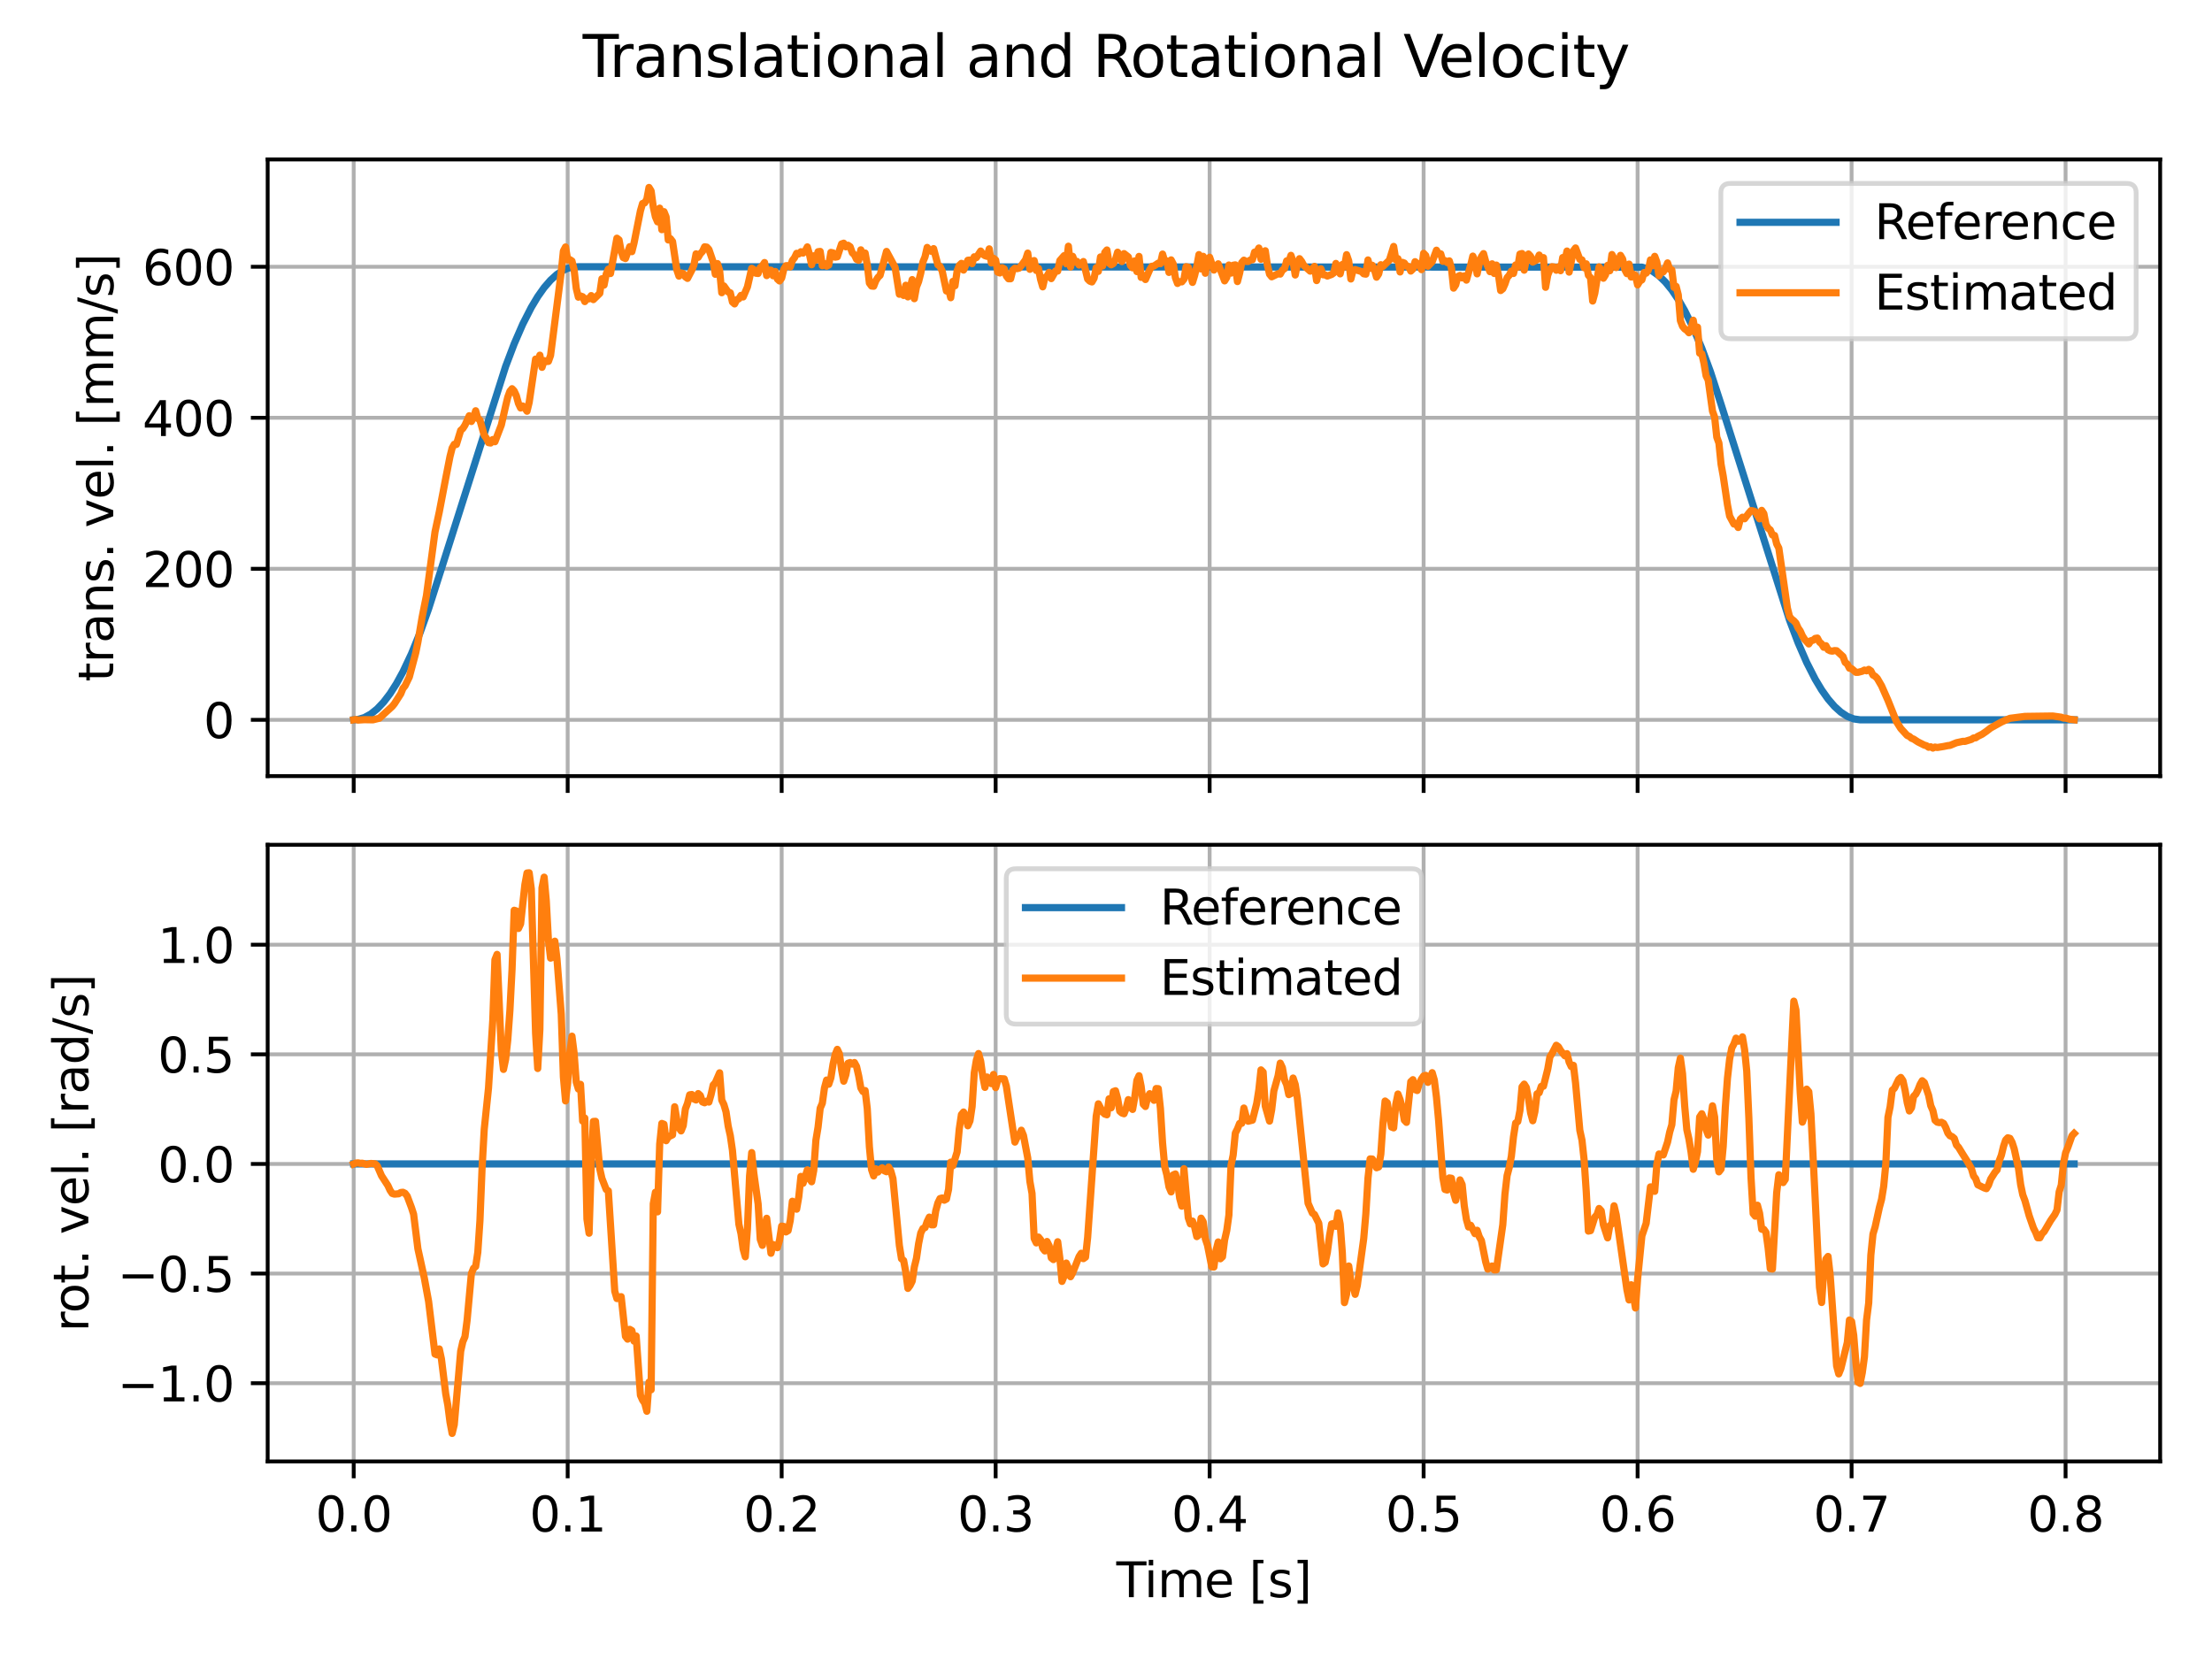 <?xml version="1.0" encoding="utf-8" standalone="no"?>
<!DOCTYPE svg PUBLIC "-//W3C//DTD SVG 1.1//EN"
  "http://www.w3.org/Graphics/SVG/1.1/DTD/svg11.dtd">
<svg xmlns:xlink="http://www.w3.org/1999/xlink" width="460.8pt" height="345.6pt" viewBox="0 0 460.8 345.6" xmlns="http://www.w3.org/2000/svg" version="1.1">
 <defs>
  <style type="text/css">*{stroke-linejoin: round; stroke-linecap: butt}</style>
 </defs>
 <g id="figure_1">
  <g id="patch_1">
   <path d="M 0 345.6 
L 460.8 345.6 
L 460.8 0 
L 0 0 
z
" style="fill: #ffffff"/>
  </g>
  <g id="axes_1">
   <g id="patch_2">
    <path d="M 55.761 161.679 
L 450 161.679 
L 450 33.214 
L 55.761 33.214 
z
" style="fill: #ffffff"/>
   </g>
   <g id="matplotlib.axis_1">
    <g id="xtick_1">
     <g id="line2d_1">
      <path d="M 73.681 161.679 
L 73.681 33.214 
" clip-path="url(#p0eb6bcfb76)" style="fill: none; stroke: #b0b0b0; stroke-width: 0.8; stroke-linecap: square"/>
     </g>
     <g id="line2d_2">
      <defs>
       <path id="m9594b9717a" d="M 0 0 
L 0 3.5 
" style="stroke: #000000; stroke-width: 0.8"/>
      </defs>
      <g>
       <use xlink:href="#m9594b9717a" x="73.681" y="161.679" style="stroke: #000000; stroke-width: 0.8"/>
      </g>
     </g>
    </g>
    <g id="xtick_2">
     <g id="line2d_3">
      <path d="M 118.258 161.679 
L 118.258 33.214 
" clip-path="url(#p0eb6bcfb76)" style="fill: none; stroke: #b0b0b0; stroke-width: 0.8; stroke-linecap: square"/>
     </g>
     <g id="line2d_4">
      <g>
       <use xlink:href="#m9594b9717a" x="118.258" y="161.679" style="stroke: #000000; stroke-width: 0.8"/>
      </g>
     </g>
    </g>
    <g id="xtick_3">
     <g id="line2d_5">
      <path d="M 162.835 161.679 
L 162.835 33.214 
" clip-path="url(#p0eb6bcfb76)" style="fill: none; stroke: #b0b0b0; stroke-width: 0.8; stroke-linecap: square"/>
     </g>
     <g id="line2d_6">
      <g>
       <use xlink:href="#m9594b9717a" x="162.835" y="161.679" style="stroke: #000000; stroke-width: 0.8"/>
      </g>
     </g>
    </g>
    <g id="xtick_4">
     <g id="line2d_7">
      <path d="M 207.412 161.679 
L 207.412 33.214 
" clip-path="url(#p0eb6bcfb76)" style="fill: none; stroke: #b0b0b0; stroke-width: 0.8; stroke-linecap: square"/>
     </g>
     <g id="line2d_8">
      <g>
       <use xlink:href="#m9594b9717a" x="207.412" y="161.679" style="stroke: #000000; stroke-width: 0.8"/>
      </g>
     </g>
    </g>
    <g id="xtick_5">
     <g id="line2d_9">
      <path d="M 251.989 161.679 
L 251.989 33.214 
" clip-path="url(#p0eb6bcfb76)" style="fill: none; stroke: #b0b0b0; stroke-width: 0.8; stroke-linecap: square"/>
     </g>
     <g id="line2d_10">
      <g>
       <use xlink:href="#m9594b9717a" x="251.989" y="161.679" style="stroke: #000000; stroke-width: 0.8"/>
      </g>
     </g>
    </g>
    <g id="xtick_6">
     <g id="line2d_11">
      <path d="M 296.566 161.679 
L 296.566 33.214 
" clip-path="url(#p0eb6bcfb76)" style="fill: none; stroke: #b0b0b0; stroke-width: 0.8; stroke-linecap: square"/>
     </g>
     <g id="line2d_12">
      <g>
       <use xlink:href="#m9594b9717a" x="296.566" y="161.679" style="stroke: #000000; stroke-width: 0.8"/>
      </g>
     </g>
    </g>
    <g id="xtick_7">
     <g id="line2d_13">
      <path d="M 341.143 161.679 
L 341.143 33.214 
" clip-path="url(#p0eb6bcfb76)" style="fill: none; stroke: #b0b0b0; stroke-width: 0.8; stroke-linecap: square"/>
     </g>
     <g id="line2d_14">
      <g>
       <use xlink:href="#m9594b9717a" x="341.143" y="161.679" style="stroke: #000000; stroke-width: 0.8"/>
      </g>
     </g>
    </g>
    <g id="xtick_8">
     <g id="line2d_15">
      <path d="M 385.72 161.679 
L 385.72 33.214 
" clip-path="url(#p0eb6bcfb76)" style="fill: none; stroke: #b0b0b0; stroke-width: 0.8; stroke-linecap: square"/>
     </g>
     <g id="line2d_16">
      <g>
       <use xlink:href="#m9594b9717a" x="385.72" y="161.679" style="stroke: #000000; stroke-width: 0.8"/>
      </g>
     </g>
    </g>
    <g id="xtick_9">
     <g id="line2d_17">
      <path d="M 430.297 161.679 
L 430.297 33.214 
" clip-path="url(#p0eb6bcfb76)" style="fill: none; stroke: #b0b0b0; stroke-width: 0.8; stroke-linecap: square"/>
     </g>
     <g id="line2d_18">
      <g>
       <use xlink:href="#m9594b9717a" x="430.297" y="161.679" style="stroke: #000000; stroke-width: 0.8"/>
      </g>
     </g>
    </g>
   </g>
   <g id="matplotlib.axis_2">
    <g id="ytick_1">
     <g id="line2d_19">
      <path d="M 55.761 149.955 
L 450 149.955 
" clip-path="url(#p0eb6bcfb76)" style="fill: none; stroke: #b0b0b0; stroke-width: 0.8; stroke-linecap: square"/>
     </g>
     <g id="line2d_20">
      <defs>
       <path id="m3ec4d6de1a" d="M 0 0 
L -3.5 0 
" style="stroke: #000000; stroke-width: 0.8"/>
      </defs>
      <g>
       <use xlink:href="#m3ec4d6de1a" x="55.761" y="149.955" style="stroke: #000000; stroke-width: 0.8"/>
      </g>
     </g>
     <g id="text_1">
      <!-- 0 -->
      <g transform="translate(42.398 153.754)scale(0.1 -0.1)">
       <defs>
        <path id="DejaVuSans-30" d="M 2034 4250 
Q 1547 4250 1301 3770 
Q 1056 3291 1056 2328 
Q 1056 1369 1301 889 
Q 1547 409 2034 409 
Q 2525 409 2770 889 
Q 3016 1369 3016 2328 
Q 3016 3291 2770 3770 
Q 2525 4250 2034 4250 
z
M 2034 4750 
Q 2819 4750 3233 4129 
Q 3647 3509 3647 2328 
Q 3647 1150 3233 529 
Q 2819 -91 2034 -91 
Q 1250 -91 836 529 
Q 422 1150 422 2328 
Q 422 3509 836 4129 
Q 1250 4750 2034 4750 
z
" transform="scale(0.016)"/>
       </defs>
       <use xlink:href="#DejaVuSans-30"/>
      </g>
     </g>
    </g>
    <g id="ytick_2">
     <g id="line2d_21">
      <path d="M 55.761 118.493 
L 450 118.493 
" clip-path="url(#p0eb6bcfb76)" style="fill: none; stroke: #b0b0b0; stroke-width: 0.8; stroke-linecap: square"/>
     </g>
     <g id="line2d_22">
      <g>
       <use xlink:href="#m3ec4d6de1a" x="55.761" y="118.493" style="stroke: #000000; stroke-width: 0.8"/>
      </g>
     </g>
     <g id="text_2">
      <!-- 200 -->
      <g transform="translate(29.673 122.292)scale(0.1 -0.1)">
       <defs>
        <path id="DejaVuSans-32" d="M 1228 531 
L 3431 531 
L 3431 0 
L 469 0 
L 469 531 
Q 828 903 1448 1529 
Q 2069 2156 2228 2338 
Q 2531 2678 2651 2914 
Q 2772 3150 2772 3378 
Q 2772 3750 2511 3984 
Q 2250 4219 1831 4219 
Q 1534 4219 1204 4116 
Q 875 4013 500 3803 
L 500 4441 
Q 881 4594 1212 4672 
Q 1544 4750 1819 4750 
Q 2544 4750 2975 4387 
Q 3406 4025 3406 3419 
Q 3406 3131 3298 2873 
Q 3191 2616 2906 2266 
Q 2828 2175 2409 1742 
Q 1991 1309 1228 531 
z
" transform="scale(0.016)"/>
       </defs>
       <use xlink:href="#DejaVuSans-32"/>
       <use xlink:href="#DejaVuSans-30" x="63.623"/>
       <use xlink:href="#DejaVuSans-30" x="127.246"/>
      </g>
     </g>
    </g>
    <g id="ytick_3">
     <g id="line2d_23">
      <path d="M 55.761 87.032 
L 450 87.032 
" clip-path="url(#p0eb6bcfb76)" style="fill: none; stroke: #b0b0b0; stroke-width: 0.8; stroke-linecap: square"/>
     </g>
     <g id="line2d_24">
      <g>
       <use xlink:href="#m3ec4d6de1a" x="55.761" y="87.032" style="stroke: #000000; stroke-width: 0.8"/>
      </g>
     </g>
     <g id="text_3">
      <!-- 400 -->
      <g transform="translate(29.673 90.831)scale(0.1 -0.1)">
       <defs>
        <path id="DejaVuSans-34" d="M 2419 4116 
L 825 1625 
L 2419 1625 
L 2419 4116 
z
M 2253 4666 
L 3047 4666 
L 3047 1625 
L 3713 1625 
L 3713 1100 
L 3047 1100 
L 3047 0 
L 2419 0 
L 2419 1100 
L 313 1100 
L 313 1709 
L 2253 4666 
z
" transform="scale(0.016)"/>
       </defs>
       <use xlink:href="#DejaVuSans-34"/>
       <use xlink:href="#DejaVuSans-30" x="63.623"/>
       <use xlink:href="#DejaVuSans-30" x="127.246"/>
      </g>
     </g>
    </g>
    <g id="ytick_4">
     <g id="line2d_25">
      <path d="M 55.761 55.57 
L 450 55.57 
" clip-path="url(#p0eb6bcfb76)" style="fill: none; stroke: #b0b0b0; stroke-width: 0.8; stroke-linecap: square"/>
     </g>
     <g id="line2d_26">
      <g>
       <use xlink:href="#m3ec4d6de1a" x="55.761" y="55.57" style="stroke: #000000; stroke-width: 0.8"/>
      </g>
     </g>
     <g id="text_4">
      <!-- 600 -->
      <g transform="translate(29.673 59.37)scale(0.1 -0.1)">
       <defs>
        <path id="DejaVuSans-36" d="M 2113 2584 
Q 1688 2584 1439 2293 
Q 1191 2003 1191 1497 
Q 1191 994 1439 701 
Q 1688 409 2113 409 
Q 2538 409 2786 701 
Q 3034 994 3034 1497 
Q 3034 2003 2786 2293 
Q 2538 2584 2113 2584 
z
M 3366 4563 
L 3366 3988 
Q 3128 4100 2886 4159 
Q 2644 4219 2406 4219 
Q 1781 4219 1451 3797 
Q 1122 3375 1075 2522 
Q 1259 2794 1537 2939 
Q 1816 3084 2150 3084 
Q 2853 3084 3261 2657 
Q 3669 2231 3669 1497 
Q 3669 778 3244 343 
Q 2819 -91 2113 -91 
Q 1303 -91 875 529 
Q 447 1150 447 2328 
Q 447 3434 972 4092 
Q 1497 4750 2381 4750 
Q 2619 4750 2861 4703 
Q 3103 4656 3366 4563 
z
" transform="scale(0.016)"/>
       </defs>
       <use xlink:href="#DejaVuSans-36"/>
       <use xlink:href="#DejaVuSans-30" x="63.623"/>
       <use xlink:href="#DejaVuSans-30" x="127.246"/>
      </g>
     </g>
    </g>
    <g id="text_5">
     <!-- trans. vel. [mm/s] -->
     <g transform="translate(23.594 142.012)rotate(-90)scale(0.1 -0.1)">
      <defs>
       <path id="DejaVuSans-74" d="M 1172 4494 
L 1172 3500 
L 2356 3500 
L 2356 3053 
L 1172 3053 
L 1172 1153 
Q 1172 725 1289 603 
Q 1406 481 1766 481 
L 2356 481 
L 2356 0 
L 1766 0 
Q 1100 0 847 248 
Q 594 497 594 1153 
L 594 3053 
L 172 3053 
L 172 3500 
L 594 3500 
L 594 4494 
L 1172 4494 
z
" transform="scale(0.016)"/>
       <path id="DejaVuSans-72" d="M 2631 2963 
Q 2534 3019 2420 3045 
Q 2306 3072 2169 3072 
Q 1681 3072 1420 2755 
Q 1159 2438 1159 1844 
L 1159 0 
L 581 0 
L 581 3500 
L 1159 3500 
L 1159 2956 
Q 1341 3275 1631 3429 
Q 1922 3584 2338 3584 
Q 2397 3584 2469 3576 
Q 2541 3569 2628 3553 
L 2631 2963 
z
" transform="scale(0.016)"/>
       <path id="DejaVuSans-61" d="M 2194 1759 
Q 1497 1759 1228 1600 
Q 959 1441 959 1056 
Q 959 750 1161 570 
Q 1363 391 1709 391 
Q 2188 391 2477 730 
Q 2766 1069 2766 1631 
L 2766 1759 
L 2194 1759 
z
M 3341 1997 
L 3341 0 
L 2766 0 
L 2766 531 
Q 2569 213 2275 61 
Q 1981 -91 1556 -91 
Q 1019 -91 701 211 
Q 384 513 384 1019 
Q 384 1609 779 1909 
Q 1175 2209 1959 2209 
L 2766 2209 
L 2766 2266 
Q 2766 2663 2505 2880 
Q 2244 3097 1772 3097 
Q 1472 3097 1187 3025 
Q 903 2953 641 2809 
L 641 3341 
Q 956 3463 1253 3523 
Q 1550 3584 1831 3584 
Q 2591 3584 2966 3190 
Q 3341 2797 3341 1997 
z
" transform="scale(0.016)"/>
       <path id="DejaVuSans-6e" d="M 3513 2113 
L 3513 0 
L 2938 0 
L 2938 2094 
Q 2938 2591 2744 2837 
Q 2550 3084 2163 3084 
Q 1697 3084 1428 2787 
Q 1159 2491 1159 1978 
L 1159 0 
L 581 0 
L 581 3500 
L 1159 3500 
L 1159 2956 
Q 1366 3272 1645 3428 
Q 1925 3584 2291 3584 
Q 2894 3584 3203 3211 
Q 3513 2838 3513 2113 
z
" transform="scale(0.016)"/>
       <path id="DejaVuSans-73" d="M 2834 3397 
L 2834 2853 
Q 2591 2978 2328 3040 
Q 2066 3103 1784 3103 
Q 1356 3103 1142 2972 
Q 928 2841 928 2578 
Q 928 2378 1081 2264 
Q 1234 2150 1697 2047 
L 1894 2003 
Q 2506 1872 2764 1633 
Q 3022 1394 3022 966 
Q 3022 478 2636 193 
Q 2250 -91 1575 -91 
Q 1294 -91 989 -36 
Q 684 19 347 128 
L 347 722 
Q 666 556 975 473 
Q 1284 391 1588 391 
Q 1994 391 2212 530 
Q 2431 669 2431 922 
Q 2431 1156 2273 1281 
Q 2116 1406 1581 1522 
L 1381 1569 
Q 847 1681 609 1914 
Q 372 2147 372 2553 
Q 372 3047 722 3315 
Q 1072 3584 1716 3584 
Q 2034 3584 2315 3537 
Q 2597 3491 2834 3397 
z
" transform="scale(0.016)"/>
       <path id="DejaVuSans-2e" d="M 684 794 
L 1344 794 
L 1344 0 
L 684 0 
L 684 794 
z
" transform="scale(0.016)"/>
       <path id="DejaVuSans-20" transform="scale(0.016)"/>
       <path id="DejaVuSans-76" d="M 191 3500 
L 800 3500 
L 1894 563 
L 2988 3500 
L 3597 3500 
L 2284 0 
L 1503 0 
L 191 3500 
z
" transform="scale(0.016)"/>
       <path id="DejaVuSans-65" d="M 3597 1894 
L 3597 1613 
L 953 1613 
Q 991 1019 1311 708 
Q 1631 397 2203 397 
Q 2534 397 2845 478 
Q 3156 559 3463 722 
L 3463 178 
Q 3153 47 2828 -22 
Q 2503 -91 2169 -91 
Q 1331 -91 842 396 
Q 353 884 353 1716 
Q 353 2575 817 3079 
Q 1281 3584 2069 3584 
Q 2775 3584 3186 3129 
Q 3597 2675 3597 1894 
z
M 3022 2063 
Q 3016 2534 2758 2815 
Q 2500 3097 2075 3097 
Q 1594 3097 1305 2825 
Q 1016 2553 972 2059 
L 3022 2063 
z
" transform="scale(0.016)"/>
       <path id="DejaVuSans-6c" d="M 603 4863 
L 1178 4863 
L 1178 0 
L 603 0 
L 603 4863 
z
" transform="scale(0.016)"/>
       <path id="DejaVuSans-5b" d="M 550 4863 
L 1875 4863 
L 1875 4416 
L 1125 4416 
L 1125 -397 
L 1875 -397 
L 1875 -844 
L 550 -844 
L 550 4863 
z
" transform="scale(0.016)"/>
       <path id="DejaVuSans-6d" d="M 3328 2828 
Q 3544 3216 3844 3400 
Q 4144 3584 4550 3584 
Q 5097 3584 5394 3201 
Q 5691 2819 5691 2113 
L 5691 0 
L 5113 0 
L 5113 2094 
Q 5113 2597 4934 2840 
Q 4756 3084 4391 3084 
Q 3944 3084 3684 2787 
Q 3425 2491 3425 1978 
L 3425 0 
L 2847 0 
L 2847 2094 
Q 2847 2600 2669 2842 
Q 2491 3084 2119 3084 
Q 1678 3084 1418 2786 
Q 1159 2488 1159 1978 
L 1159 0 
L 581 0 
L 581 3500 
L 1159 3500 
L 1159 2956 
Q 1356 3278 1631 3431 
Q 1906 3584 2284 3584 
Q 2666 3584 2933 3390 
Q 3200 3197 3328 2828 
z
" transform="scale(0.016)"/>
       <path id="DejaVuSans-2f" d="M 1625 4666 
L 2156 4666 
L 531 -594 
L 0 -594 
L 1625 4666 
z
" transform="scale(0.016)"/>
       <path id="DejaVuSans-5d" d="M 1947 4863 
L 1947 -844 
L 622 -844 
L 622 -397 
L 1369 -397 
L 1369 4416 
L 622 4416 
L 622 4863 
L 1947 4863 
z
" transform="scale(0.016)"/>
      </defs>
      <use xlink:href="#DejaVuSans-74"/>
      <use xlink:href="#DejaVuSans-72" x="39.209"/>
      <use xlink:href="#DejaVuSans-61" x="80.322"/>
      <use xlink:href="#DejaVuSans-6e" x="141.602"/>
      <use xlink:href="#DejaVuSans-73" x="204.98"/>
      <use xlink:href="#DejaVuSans-2e" x="257.08"/>
      <use xlink:href="#DejaVuSans-20" x="288.867"/>
      <use xlink:href="#DejaVuSans-76" x="320.654"/>
      <use xlink:href="#DejaVuSans-65" x="379.834"/>
      <use xlink:href="#DejaVuSans-6c" x="441.357"/>
      <use xlink:href="#DejaVuSans-2e" x="469.141"/>
      <use xlink:href="#DejaVuSans-20" x="500.928"/>
      <use xlink:href="#DejaVuSans-5b" x="532.715"/>
      <use xlink:href="#DejaVuSans-6d" x="571.729"/>
      <use xlink:href="#DejaVuSans-6d" x="669.141"/>
      <use xlink:href="#DejaVuSans-2f" x="766.553"/>
      <use xlink:href="#DejaVuSans-73" x="800.244"/>
      <use xlink:href="#DejaVuSans-5d" x="852.344"/>
     </g>
    </g>
   </g>
   <g id="line2d_27">
    <path d="M 73.681 149.955 
L 74.572 149.879 
L 75.91 149.483 
L 77.247 148.746 
L 78.584 147.67 
L 79.922 146.255 
L 81.259 144.499 
L 82.596 142.404 
L 83.934 139.969 
L 85.717 136.193 
L 87.5 131.817 
L 89.283 126.83 
L 91.957 118.462 
L 105.331 76.335 
L 107.114 71.631 
L 108.897 67.526 
L 110.68 64.033 
L 112.017 61.8 
L 113.354 59.912 
L 114.692 58.37 
L 116.029 57.159 
L 117.366 56.294 
L 118.258 55.901 
L 119.149 55.665 
L 120.487 55.57 
L 342.034 55.649 
L 343.372 56.042 
L 344.263 56.498 
L 345.601 57.458 
L 346.938 58.764 
L 348.275 60.4 
L 349.613 62.382 
L 350.95 64.71 
L 352.733 68.328 
L 354.516 72.559 
L 356.299 77.389 
L 358.528 84.232 
L 372.793 129.19 
L 374.576 133.894 
L 376.359 137.995 
L 378.142 141.493 
L 379.479 143.72 
L 380.816 145.61 
L 382.154 147.158 
L 383.491 148.366 
L 384.828 149.236 
L 386.166 149.765 
L 387.503 149.954 
L 432.08 149.955 
L 432.08 149.955 
" clip-path="url(#p0eb6bcfb76)" style="fill: none; stroke: #1f77b4; stroke-width: 1.5; stroke-linecap: square"/>
   </g>
   <g id="line2d_28">
    <path d="M 73.681 149.955 
L 74.127 149.885 
L 74.572 150.004 
L 75.91 149.923 
L 77.693 149.954 
L 79.03 149.617 
L 81.705 147.161 
L 82.151 146.617 
L 83.488 144.526 
L 83.934 143.42 
L 84.379 142.876 
L 85.271 141.027 
L 86.608 135.987 
L 87.054 133.783 
L 87.946 128.514 
L 88.837 124.062 
L 90.62 110.801 
L 91.512 106.632 
L 92.849 99.648 
L 93.741 95.102 
L 94.186 93.34 
L 94.632 92.553 
L 95.078 92.585 
L 95.969 89.659 
L 96.415 89.265 
L 96.861 88.573 
L 97.752 86.607 
L 98.198 87.803 
L 98.644 87 
L 99.09 85.569 
L 99.536 87.142 
L 99.981 87.519 
L 100.873 90.681 
L 101.319 91.279 
L 101.764 92.207 
L 102.21 92.286 
L 102.656 91.562 
L 103.102 92.018 
L 104.439 88.526 
L 105.331 84.578 
L 105.776 82.737 
L 106.222 81.51 
L 106.668 80.975 
L 107.114 81.447 
L 107.559 82.423 
L 108.005 84.043 
L 108.451 84.987 
L 108.897 84.578 
L 109.343 85.018 
L 109.788 85.663 
L 110.234 83.838 
L 111.571 74.809 
L 112.017 75.36 
L 112.463 73.991 
L 112.909 76.524 
L 113.354 75.124 
L 113.8 75.312 
L 114.246 75.281 
L 114.692 74.038 
L 116.921 56.64 
L 117.366 52.283 
L 117.812 51.449 
L 118.258 54.139 
L 118.704 54.076 
L 119.149 54.375 
L 119.595 56.2 
L 120.041 60.054 
L 120.487 61.91 
L 120.933 61.658 
L 121.378 61.815 
L 121.824 62.822 
L 122.27 62.209 
L 122.716 62.256 
L 123.161 61.579 
L 123.607 62.413 
L 124.944 61.108 
L 125.39 58.071 
L 125.836 59.393 
L 126.282 57.112 
L 126.728 56.074 
L 127.173 56.986 
L 128.511 49.624 
L 128.956 49.97 
L 129.402 52.377 
L 129.848 53.667 
L 130.294 53.856 
L 131.185 51.386 
L 131.631 52.424 
L 132.077 50.647 
L 133.414 43.914 
L 133.86 42.388 
L 134.306 42.262 
L 134.751 41.476 
L 135.197 39.053 
L 135.643 39.777 
L 136.089 43.112 
L 136.534 45.172 
L 136.98 46.211 
L 137.426 43.363 
L 137.872 47.847 
L 138.318 44.087 
L 138.763 45.188 
L 139.209 49.986 
L 139.655 49.718 
L 140.101 50.301 
L 140.992 56.2 
L 141.438 57.521 
L 141.884 56.86 
L 142.329 56.986 
L 142.775 57.678 
L 143.221 57.993 
L 144.113 56.278 
L 144.558 55.177 
L 145.004 52.88 
L 145.45 53.604 
L 145.896 52.849 
L 146.341 52.377 
L 146.787 51.417 
L 147.233 51.48 
L 147.679 51.968 
L 148.57 54.579 
L 149.016 57.143 
L 149.462 54.91 
L 149.908 56.341 
L 150.353 60.982 
L 150.799 59.566 
L 151.691 60.824 
L 152.136 60.997 
L 152.582 62.917 
L 153.028 63.31 
L 153.474 62.445 
L 153.92 62.24 
L 154.365 61.532 
L 154.811 61.863 
L 155.703 59.77 
L 156.594 55.901 
L 157.04 56.168 
L 157.486 56.923 
L 157.931 56.97 
L 158.377 55.728 
L 158.823 55.35 
L 159.269 54.689 
L 159.715 57.411 
L 160.16 56.262 
L 160.606 56.294 
L 161.052 57.442 
L 161.498 56.561 
L 161.943 58.119 
L 162.389 58.528 
L 162.835 57.93 
L 163.281 56.089 
L 163.726 55.35 
L 164.172 55.334 
L 164.618 55.602 
L 165.064 54.265 
L 165.51 53.698 
L 165.955 52.77 
L 166.401 52.896 
L 166.847 52.44 
L 167.293 52.723 
L 167.738 52.283 
L 168.184 51.433 
L 168.63 53.006 
L 169.076 55.146 
L 169.521 53.289 
L 169.967 54.202 
L 170.413 52.44 
L 170.859 52.377 
L 171.305 55.35 
L 171.75 54.91 
L 172.196 55.444 
L 172.642 55.209 
L 173.088 52.581 
L 173.533 52.676 
L 173.979 53.573 
L 174.425 53.494 
L 175.316 50.82 
L 175.762 50.662 
L 176.208 51.417 
L 176.654 51.087 
L 177.1 51.402 
L 177.545 52.66 
L 177.991 53.085 
L 178.437 54.013 
L 178.883 54.233 
L 179.328 52.047 
L 179.774 53.478 
L 180.22 52.707 
L 180.666 55.146 
L 181.111 58.968 
L 181.557 59.582 
L 182.003 59.629 
L 182.449 58.48 
L 182.895 57.788 
L 183.34 57.348 
L 184.678 52.377 
L 186.461 55.68 
L 187.352 61.296 
L 187.798 61.17 
L 188.244 61.548 
L 188.69 59.424 
L 189.135 61.847 
L 190.027 58.245 
L 190.473 62.224 
L 190.918 59.786 
L 191.364 58.654 
L 191.81 56.892 
L 192.256 54.579 
L 192.702 53.494 
L 193.147 51.543 
L 193.593 52.11 
L 194.039 52.361 
L 194.485 51.795 
L 195.376 55.161 
L 195.822 55.492 
L 196.268 56.451 
L 197.159 60.62 
L 197.605 60.195 
L 198.051 62.02 
L 198.497 58.622 
L 198.942 59.534 
L 199.388 56.436 
L 199.834 55.287 
L 200.28 54.862 
L 200.725 56.262 
L 201.617 54.217 
L 202.063 54.17 
L 202.508 54.925 
L 202.954 53.494 
L 203.4 53.667 
L 204.292 52.298 
L 204.737 52.959 
L 205.183 53.258 
L 205.629 53.399 
L 206.075 51.842 
L 206.52 54.784 
L 206.966 53.808 
L 207.412 54.17 
L 207.858 56.703 
L 208.303 56.86 
L 208.749 55.775 
L 209.195 56.011 
L 209.641 57.489 
L 210.087 58.071 
L 210.532 58.071 
L 210.978 56.278 
L 211.424 55.869 
L 211.87 55.964 
L 212.315 55.853 
L 212.761 55.334 
L 213.653 54.092 
L 214.098 52.723 
L 214.544 56.105 
L 214.99 54.532 
L 215.436 54.28 
L 215.882 56.341 
L 216.327 55.916 
L 216.773 58.213 
L 217.219 59.755 
L 217.665 57.82 
L 218.11 57.537 
L 218.556 56.734 
L 219.002 58.04 
L 219.893 56.451 
L 220.339 56.467 
L 220.785 54.28 
L 221.677 53.258 
L 222.122 54.941 
L 222.568 51.292 
L 223.014 55.618 
L 223.46 53.399 
L 223.905 54.595 
L 224.351 54.453 
L 224.797 55.209 
L 225.243 54.941 
L 225.688 54.485 
L 226.58 58.134 
L 227.026 58.575 
L 227.472 58.732 
L 227.917 57.961 
L 228.363 55.759 
L 228.809 56.53 
L 229.255 53.525 
L 229.7 55.397 
L 230.146 52.597 
L 230.592 52.078 
L 231.038 54.8 
L 231.484 55.161 
L 231.929 54.894 
L 232.375 54.076 
L 232.821 52.534 
L 233.267 53.195 
L 233.712 54.485 
L 234.158 52.833 
L 235.05 53.525 
L 235.495 55.319 
L 235.941 55.791 
L 236.387 54.343 
L 236.833 56.577 
L 237.279 53.415 
L 237.724 57.788 
L 238.17 57.348 
L 238.616 58.229 
L 239.507 56.2 
L 239.953 55.476 
L 240.399 55.413 
L 241.29 54.815 
L 241.736 54.925 
L 242.182 52.928 
L 242.628 54.406 
L 243.074 54.359 
L 243.519 56.75 
L 243.965 54.139 
L 244.411 54.988 
L 244.857 57.851 
L 245.302 59.047 
L 245.748 58.685 
L 246.194 58.716 
L 246.64 58.166 
L 247.085 55.555 
L 247.531 55.649 
L 248.423 58.827 
L 248.869 57.364 
L 249.314 55.46 
L 249.76 53.038 
L 250.206 56.027 
L 250.652 53.399 
L 251.097 56.923 
L 251.543 54.375 
L 251.989 53.588 
L 252.88 56.262 
L 253.772 54.957 
L 255.109 58.512 
L 255.555 57.788 
L 256.001 55.209 
L 256.447 56.892 
L 256.892 55.256 
L 257.338 55.177 
L 257.784 58.654 
L 258.23 56.939 
L 258.675 54.705 
L 259.121 54.202 
L 259.567 54.453 
L 260.013 54.469 
L 260.459 54.17 
L 260.904 54.107 
L 261.35 52.519 
L 261.796 52.519 
L 262.242 51.669 
L 262.687 54.013 
L 263.133 52.503 
L 263.579 52.235 
L 264.025 55.24 
L 264.47 57.112 
L 264.916 57.662 
L 266.254 57.018 
L 266.699 57.096 
L 267.145 56.278 
L 267.591 55.964 
L 268.037 54.343 
L 268.482 54.532 
L 268.928 53.195 
L 269.374 54.501 
L 269.82 57.285 
L 270.266 55.035 
L 270.711 53.887 
L 271.157 54.469 
L 271.603 55.303 
L 272.94 56.483 
L 273.832 55.492 
L 274.277 58.449 
L 274.723 56.546 
L 275.169 55.995 
L 275.615 57.238 
L 276.061 57.269 
L 276.506 57.505 
L 277.398 57.175 
L 277.844 56.86 
L 278.289 54.878 
L 279.181 57.049 
L 279.627 55.098 
L 280.072 55.602 
L 280.518 53.053 
L 280.964 54.359 
L 281.41 58.119 
L 281.856 56.325 
L 282.301 56.168 
L 283.639 56.577 
L 284.084 57.033 
L 284.53 57.112 
L 284.976 54.155 
L 285.422 55.916 
L 285.867 55.256 
L 286.313 56.137 
L 286.759 57.741 
L 287.205 57.065 
L 287.651 55.146 
L 288.096 55.492 
L 289.434 54.202 
L 290.325 51.339 
L 290.771 54.139 
L 291.217 53.887 
L 291.662 56.656 
L 292.108 54.642 
L 292.554 54.8 
L 293 55.444 
L 293.446 55.523 
L 293.891 56.467 
L 294.337 56.042 
L 294.783 54.516 
L 295.674 55.24 
L 296.12 56.168 
L 296.566 52.77 
L 297.012 53.242 
L 297.457 55.46 
L 298.349 54.532 
L 299.241 52.125 
L 299.686 52.896 
L 300.132 52.88 
L 300.578 54.438 
L 301.024 54.296 
L 301.469 54.689 
L 301.915 54.343 
L 302.361 55.853 
L 302.807 60.022 
L 303.252 59.346 
L 303.698 57.6 
L 304.144 57.379 
L 304.59 57.898 
L 305.036 57.474 
L 305.481 58.355 
L 306.373 55.224 
L 306.819 53.352 
L 307.264 54.28 
L 307.71 57.049 
L 308.156 54.973 
L 308.602 53.478 
L 309.047 52.833 
L 309.493 54.469 
L 310.385 56.593 
L 310.831 54.957 
L 311.276 56.97 
L 311.722 55.224 
L 312.168 57.379 
L 312.614 60.525 
L 313.059 60.164 
L 313.505 59.173 
L 313.951 57.851 
L 314.397 57.348 
L 314.843 56.483 
L 315.288 56.97 
L 315.734 55.193 
L 316.18 55.649 
L 316.626 52.928 
L 317.071 52.817 
L 317.517 56.278 
L 317.963 53.997 
L 318.409 52.912 
L 318.854 53.384 
L 319.3 54.595 
L 320.192 54.107 
L 320.638 53.132 
L 321.083 53.95 
L 321.529 53.667 
L 321.975 59.849 
L 322.421 57.316 
L 322.866 56.2 
L 323.312 55.555 
L 323.758 55.618 
L 324.204 56.294 
L 324.649 55.586 
L 325.095 56.388 
L 325.541 53.651 
L 325.987 54.28 
L 326.433 52.298 
L 326.878 56.687 
L 327.77 52.251 
L 328.216 51.653 
L 329.107 54.029 
L 329.553 54.139 
L 329.999 55.775 
L 330.444 54.957 
L 330.89 57.332 
L 331.336 57.851 
L 331.782 62.712 
L 332.228 61.092 
L 333.119 55.586 
L 333.565 56.247 
L 334.011 57.961 
L 334.456 57.254 
L 334.902 55.271 
L 335.348 56.404 
L 335.794 53.022 
L 336.239 53.856 
L 336.685 55.743 
L 337.131 54.737 
L 337.577 53.195 
L 338.023 53.95 
L 338.468 56.137 
L 338.914 57.002 
L 339.36 55.02 
L 339.806 57.71 
L 340.251 57.112 
L 340.697 57.395 
L 341.143 59.346 
L 341.589 58.575 
L 342.034 58.307 
L 342.48 56.782 
L 342.926 56.907 
L 343.372 56.294 
L 343.818 54.139 
L 344.263 55.35 
L 344.709 53.399 
L 345.155 54.595 
L 345.601 57.458 
L 346.046 56.64 
L 346.492 56.64 
L 346.938 55.885 
L 347.384 54.768 
L 347.829 56.105 
L 348.275 56.231 
L 348.721 59.865 
L 349.167 59.66 
L 349.613 61.422 
L 350.058 66.802 
L 350.504 67.982 
L 350.95 68.517 
L 351.396 68.816 
L 351.841 69.319 
L 352.287 68.344 
L 352.733 66.708 
L 353.179 69.256 
L 353.625 68.155 
L 354.07 73.582 
L 354.516 73.708 
L 354.962 75.658 
L 355.408 78.285 
L 355.853 79.182 
L 356.745 85.647 
L 357.191 86.906 
L 357.636 91.059 
L 358.082 92.302 
L 358.528 96.706 
L 358.974 99.16 
L 359.865 105.169 
L 360.311 107.513 
L 361.203 109.165 
L 361.648 109.023 
L 362.094 109.888 
L 362.54 108.158 
L 362.986 107.749 
L 363.431 108.064 
L 364.323 106.884 
L 364.769 106.365 
L 365.215 106.428 
L 365.66 106.616 
L 366.552 108.079 
L 366.998 106.318 
L 367.443 106.994 
L 367.889 109.291 
L 368.335 110.046 
L 368.781 110.392 
L 369.226 111.446 
L 369.672 111.54 
L 370.118 113.318 
L 370.564 114.183 
L 372.347 126.673 
L 372.793 128.451 
L 373.238 128.986 
L 373.684 129.316 
L 374.13 129.804 
L 374.576 130.81 
L 375.021 131.455 
L 375.467 132.446 
L 375.913 133.154 
L 376.805 134.145 
L 377.25 133.469 
L 377.696 133.374 
L 378.142 132.997 
L 378.588 132.918 
L 379.033 133.752 
L 379.479 134.129 
L 379.925 134.845 
L 380.371 134.51 
L 380.816 135.35 
L 381.262 135.572 
L 381.708 135.649 
L 382.154 135.528 
L 382.6 135.558 
L 383.937 136.782 
L 384.383 137.985 
L 384.828 138.333 
L 385.274 139.203 
L 385.72 139.286 
L 386.611 140.057 
L 387.057 140.06 
L 387.949 139.829 
L 388.395 139.588 
L 388.84 139.739 
L 389.286 139.442 
L 389.732 139.75 
L 390.178 140.629 
L 390.623 140.875 
L 391.069 141.323 
L 391.961 142.86 
L 393.298 145.89 
L 395.081 150.352 
L 395.973 151.764 
L 397.31 153.222 
L 397.756 153.404 
L 398.202 153.798 
L 398.647 153.966 
L 399.539 154.554 
L 400.876 155.224 
L 401.322 155.345 
L 401.768 155.665 
L 402.213 155.57 
L 402.659 155.839 
L 403.105 155.625 
L 403.551 155.717 
L 404.888 155.506 
L 405.78 155.323 
L 406.225 155.276 
L 407.563 154.724 
L 408.9 154.436 
L 409.346 154.446 
L 410.683 154.034 
L 411.129 153.738 
L 411.575 153.698 
L 412.02 153.393 
L 412.912 152.954 
L 413.803 152.338 
L 414.695 151.65 
L 416.924 150.415 
L 417.815 150.006 
L 418.707 149.637 
L 421.827 149.238 
L 427.622 149.158 
L 429.405 149.409 
L 429.851 149.594 
L 430.297 149.592 
L 431.189 149.835 
L 432.08 149.942 
L 432.08 149.942 
" clip-path="url(#p0eb6bcfb76)" style="fill: none; stroke: #ff7f0e; stroke-width: 1.5; stroke-linecap: square"/>
   </g>
   <g id="patch_3">
    <path d="M 55.761 161.679 
L 55.761 33.214 
" style="fill: none; stroke: #000000; stroke-width: 0.8; stroke-linejoin: miter; stroke-linecap: square"/>
   </g>
   <g id="patch_4">
    <path d="M 450 161.679 
L 450 33.214 
" style="fill: none; stroke: #000000; stroke-width: 0.8; stroke-linejoin: miter; stroke-linecap: square"/>
   </g>
   <g id="patch_5">
    <path d="M 55.761 161.679 
L 450 161.679 
" style="fill: none; stroke: #000000; stroke-width: 0.8; stroke-linejoin: miter; stroke-linecap: square"/>
   </g>
   <g id="patch_6">
    <path d="M 55.761 33.214 
L 450 33.214 
" style="fill: none; stroke: #000000; stroke-width: 0.8; stroke-linejoin: miter; stroke-linecap: square"/>
   </g>
   <g id="legend_1">
    <g id="patch_7">
     <path d="M 360.483 70.57 
L 443 70.57 
Q 445 70.57 445 68.57 
L 445 40.214 
Q 445 38.214 443 38.214 
L 360.483 38.214 
Q 358.483 38.214 358.483 40.214 
L 358.483 68.57 
Q 358.483 70.57 360.483 70.57 
z
" style="fill: #ffffff; opacity: 0.8; stroke: #cccccc; stroke-linejoin: miter"/>
    </g>
    <g id="line2d_29">
     <path d="M 362.483 46.312 
L 372.483 46.312 
L 382.483 46.312 
" style="fill: none; stroke: #1f77b4; stroke-width: 1.5; stroke-linecap: square"/>
    </g>
    <g id="text_6">
     <!-- Reference -->
     <g transform="translate(390.483 49.812)scale(0.1 -0.1)">
      <defs>
       <path id="DejaVuSans-52" d="M 2841 2188 
Q 3044 2119 3236 1894 
Q 3428 1669 3622 1275 
L 4263 0 
L 3584 0 
L 2988 1197 
Q 2756 1666 2539 1819 
Q 2322 1972 1947 1972 
L 1259 1972 
L 1259 0 
L 628 0 
L 628 4666 
L 2053 4666 
Q 2853 4666 3247 4331 
Q 3641 3997 3641 3322 
Q 3641 2881 3436 2590 
Q 3231 2300 2841 2188 
z
M 1259 4147 
L 1259 2491 
L 2053 2491 
Q 2509 2491 2742 2702 
Q 2975 2913 2975 3322 
Q 2975 3731 2742 3939 
Q 2509 4147 2053 4147 
L 1259 4147 
z
" transform="scale(0.016)"/>
       <path id="DejaVuSans-66" d="M 2375 4863 
L 2375 4384 
L 1825 4384 
Q 1516 4384 1395 4259 
Q 1275 4134 1275 3809 
L 1275 3500 
L 2222 3500 
L 2222 3053 
L 1275 3053 
L 1275 0 
L 697 0 
L 697 3053 
L 147 3053 
L 147 3500 
L 697 3500 
L 697 3744 
Q 697 4328 969 4595 
Q 1241 4863 1831 4863 
L 2375 4863 
z
" transform="scale(0.016)"/>
       <path id="DejaVuSans-63" d="M 3122 3366 
L 3122 2828 
Q 2878 2963 2633 3030 
Q 2388 3097 2138 3097 
Q 1578 3097 1268 2742 
Q 959 2388 959 1747 
Q 959 1106 1268 751 
Q 1578 397 2138 397 
Q 2388 397 2633 464 
Q 2878 531 3122 666 
L 3122 134 
Q 2881 22 2623 -34 
Q 2366 -91 2075 -91 
Q 1284 -91 818 406 
Q 353 903 353 1747 
Q 353 2603 823 3093 
Q 1294 3584 2113 3584 
Q 2378 3584 2631 3529 
Q 2884 3475 3122 3366 
z
" transform="scale(0.016)"/>
      </defs>
      <use xlink:href="#DejaVuSans-52"/>
      <use xlink:href="#DejaVuSans-65" x="64.982"/>
      <use xlink:href="#DejaVuSans-66" x="126.506"/>
      <use xlink:href="#DejaVuSans-65" x="161.711"/>
      <use xlink:href="#DejaVuSans-72" x="223.234"/>
      <use xlink:href="#DejaVuSans-65" x="262.098"/>
      <use xlink:href="#DejaVuSans-6e" x="323.621"/>
      <use xlink:href="#DejaVuSans-63" x="387"/>
      <use xlink:href="#DejaVuSans-65" x="441.98"/>
     </g>
    </g>
    <g id="line2d_30">
     <path d="M 362.483 60.99 
L 372.483 60.99 
L 382.483 60.99 
" style="fill: none; stroke: #ff7f0e; stroke-width: 1.5; stroke-linecap: square"/>
    </g>
    <g id="text_7">
     <!-- Estimated -->
     <g transform="translate(390.483 64.49)scale(0.1 -0.1)">
      <defs>
       <path id="DejaVuSans-45" d="M 628 4666 
L 3578 4666 
L 3578 4134 
L 1259 4134 
L 1259 2753 
L 3481 2753 
L 3481 2222 
L 1259 2222 
L 1259 531 
L 3634 531 
L 3634 0 
L 628 0 
L 628 4666 
z
" transform="scale(0.016)"/>
       <path id="DejaVuSans-69" d="M 603 3500 
L 1178 3500 
L 1178 0 
L 603 0 
L 603 3500 
z
M 603 4863 
L 1178 4863 
L 1178 4134 
L 603 4134 
L 603 4863 
z
" transform="scale(0.016)"/>
       <path id="DejaVuSans-64" d="M 2906 2969 
L 2906 4863 
L 3481 4863 
L 3481 0 
L 2906 0 
L 2906 525 
Q 2725 213 2448 61 
Q 2172 -91 1784 -91 
Q 1150 -91 751 415 
Q 353 922 353 1747 
Q 353 2572 751 3078 
Q 1150 3584 1784 3584 
Q 2172 3584 2448 3432 
Q 2725 3281 2906 2969 
z
M 947 1747 
Q 947 1113 1208 752 
Q 1469 391 1925 391 
Q 2381 391 2643 752 
Q 2906 1113 2906 1747 
Q 2906 2381 2643 2742 
Q 2381 3103 1925 3103 
Q 1469 3103 1208 2742 
Q 947 2381 947 1747 
z
" transform="scale(0.016)"/>
      </defs>
      <use xlink:href="#DejaVuSans-45"/>
      <use xlink:href="#DejaVuSans-73" x="63.184"/>
      <use xlink:href="#DejaVuSans-74" x="115.283"/>
      <use xlink:href="#DejaVuSans-69" x="154.492"/>
      <use xlink:href="#DejaVuSans-6d" x="182.275"/>
      <use xlink:href="#DejaVuSans-61" x="279.688"/>
      <use xlink:href="#DejaVuSans-74" x="340.967"/>
      <use xlink:href="#DejaVuSans-65" x="380.176"/>
      <use xlink:href="#DejaVuSans-64" x="441.699"/>
     </g>
    </g>
   </g>
  </g>
  <g id="axes_2">
   <g id="patch_8">
    <path d="M 55.761 304.444 
L 450 304.444 
L 450 175.979 
L 55.761 175.979 
z
" style="fill: #ffffff"/>
   </g>
   <g id="matplotlib.axis_3">
    <g id="xtick_10">
     <g id="line2d_31">
      <path d="M 73.681 304.444 
L 73.681 175.979 
" clip-path="url(#p0f646f56bb)" style="fill: none; stroke: #b0b0b0; stroke-width: 0.8; stroke-linecap: square"/>
     </g>
     <g id="line2d_32">
      <g>
       <use xlink:href="#m9594b9717a" x="73.681" y="304.444" style="stroke: #000000; stroke-width: 0.8"/>
      </g>
     </g>
     <g id="text_8">
      <!-- 0.0 -->
      <g transform="translate(65.729 319.042)scale(0.1 -0.1)">
       <use xlink:href="#DejaVuSans-30"/>
       <use xlink:href="#DejaVuSans-2e" x="63.623"/>
       <use xlink:href="#DejaVuSans-30" x="95.41"/>
      </g>
     </g>
    </g>
    <g id="xtick_11">
     <g id="line2d_33">
      <path d="M 118.258 304.444 
L 118.258 175.979 
" clip-path="url(#p0f646f56bb)" style="fill: none; stroke: #b0b0b0; stroke-width: 0.8; stroke-linecap: square"/>
     </g>
     <g id="line2d_34">
      <g>
       <use xlink:href="#m9594b9717a" x="118.258" y="304.444" style="stroke: #000000; stroke-width: 0.8"/>
      </g>
     </g>
     <g id="text_9">
      <!-- 0.1 -->
      <g transform="translate(110.306 319.042)scale(0.1 -0.1)">
       <defs>
        <path id="DejaVuSans-31" d="M 794 531 
L 1825 531 
L 1825 4091 
L 703 3866 
L 703 4441 
L 1819 4666 
L 2450 4666 
L 2450 531 
L 3481 531 
L 3481 0 
L 794 0 
L 794 531 
z
" transform="scale(0.016)"/>
       </defs>
       <use xlink:href="#DejaVuSans-30"/>
       <use xlink:href="#DejaVuSans-2e" x="63.623"/>
       <use xlink:href="#DejaVuSans-31" x="95.41"/>
      </g>
     </g>
    </g>
    <g id="xtick_12">
     <g id="line2d_35">
      <path d="M 162.835 304.444 
L 162.835 175.979 
" clip-path="url(#p0f646f56bb)" style="fill: none; stroke: #b0b0b0; stroke-width: 0.8; stroke-linecap: square"/>
     </g>
     <g id="line2d_36">
      <g>
       <use xlink:href="#m9594b9717a" x="162.835" y="304.444" style="stroke: #000000; stroke-width: 0.8"/>
      </g>
     </g>
     <g id="text_10">
      <!-- 0.2 -->
      <g transform="translate(154.883 319.042)scale(0.1 -0.1)">
       <use xlink:href="#DejaVuSans-30"/>
       <use xlink:href="#DejaVuSans-2e" x="63.623"/>
       <use xlink:href="#DejaVuSans-32" x="95.41"/>
      </g>
     </g>
    </g>
    <g id="xtick_13">
     <g id="line2d_37">
      <path d="M 207.412 304.444 
L 207.412 175.979 
" clip-path="url(#p0f646f56bb)" style="fill: none; stroke: #b0b0b0; stroke-width: 0.8; stroke-linecap: square"/>
     </g>
     <g id="line2d_38">
      <g>
       <use xlink:href="#m9594b9717a" x="207.412" y="304.444" style="stroke: #000000; stroke-width: 0.8"/>
      </g>
     </g>
     <g id="text_11">
      <!-- 0.3 -->
      <g transform="translate(199.46 319.042)scale(0.1 -0.1)">
       <defs>
        <path id="DejaVuSans-33" d="M 2597 2516 
Q 3050 2419 3304 2112 
Q 3559 1806 3559 1356 
Q 3559 666 3084 287 
Q 2609 -91 1734 -91 
Q 1441 -91 1130 -33 
Q 819 25 488 141 
L 488 750 
Q 750 597 1062 519 
Q 1375 441 1716 441 
Q 2309 441 2620 675 
Q 2931 909 2931 1356 
Q 2931 1769 2642 2001 
Q 2353 2234 1838 2234 
L 1294 2234 
L 1294 2753 
L 1863 2753 
Q 2328 2753 2575 2939 
Q 2822 3125 2822 3475 
Q 2822 3834 2567 4026 
Q 2313 4219 1838 4219 
Q 1578 4219 1281 4162 
Q 984 4106 628 3988 
L 628 4550 
Q 988 4650 1302 4700 
Q 1616 4750 1894 4750 
Q 2613 4750 3031 4423 
Q 3450 4097 3450 3541 
Q 3450 3153 3228 2886 
Q 3006 2619 2597 2516 
z
" transform="scale(0.016)"/>
       </defs>
       <use xlink:href="#DejaVuSans-30"/>
       <use xlink:href="#DejaVuSans-2e" x="63.623"/>
       <use xlink:href="#DejaVuSans-33" x="95.41"/>
      </g>
     </g>
    </g>
    <g id="xtick_14">
     <g id="line2d_39">
      <path d="M 251.989 304.444 
L 251.989 175.979 
" clip-path="url(#p0f646f56bb)" style="fill: none; stroke: #b0b0b0; stroke-width: 0.8; stroke-linecap: square"/>
     </g>
     <g id="line2d_40">
      <g>
       <use xlink:href="#m9594b9717a" x="251.989" y="304.444" style="stroke: #000000; stroke-width: 0.8"/>
      </g>
     </g>
     <g id="text_12">
      <!-- 0.4 -->
      <g transform="translate(244.037 319.042)scale(0.1 -0.1)">
       <use xlink:href="#DejaVuSans-30"/>
       <use xlink:href="#DejaVuSans-2e" x="63.623"/>
       <use xlink:href="#DejaVuSans-34" x="95.41"/>
      </g>
     </g>
    </g>
    <g id="xtick_15">
     <g id="line2d_41">
      <path d="M 296.566 304.444 
L 296.566 175.979 
" clip-path="url(#p0f646f56bb)" style="fill: none; stroke: #b0b0b0; stroke-width: 0.8; stroke-linecap: square"/>
     </g>
     <g id="line2d_42">
      <g>
       <use xlink:href="#m9594b9717a" x="296.566" y="304.444" style="stroke: #000000; stroke-width: 0.8"/>
      </g>
     </g>
     <g id="text_13">
      <!-- 0.5 -->
      <g transform="translate(288.614 319.042)scale(0.1 -0.1)">
       <defs>
        <path id="DejaVuSans-35" d="M 691 4666 
L 3169 4666 
L 3169 4134 
L 1269 4134 
L 1269 2991 
Q 1406 3038 1543 3061 
Q 1681 3084 1819 3084 
Q 2600 3084 3056 2656 
Q 3513 2228 3513 1497 
Q 3513 744 3044 326 
Q 2575 -91 1722 -91 
Q 1428 -91 1123 -41 
Q 819 9 494 109 
L 494 744 
Q 775 591 1075 516 
Q 1375 441 1709 441 
Q 2250 441 2565 725 
Q 2881 1009 2881 1497 
Q 2881 1984 2565 2268 
Q 2250 2553 1709 2553 
Q 1456 2553 1204 2497 
Q 953 2441 691 2322 
L 691 4666 
z
" transform="scale(0.016)"/>
       </defs>
       <use xlink:href="#DejaVuSans-30"/>
       <use xlink:href="#DejaVuSans-2e" x="63.623"/>
       <use xlink:href="#DejaVuSans-35" x="95.41"/>
      </g>
     </g>
    </g>
    <g id="xtick_16">
     <g id="line2d_43">
      <path d="M 341.143 304.444 
L 341.143 175.979 
" clip-path="url(#p0f646f56bb)" style="fill: none; stroke: #b0b0b0; stroke-width: 0.8; stroke-linecap: square"/>
     </g>
     <g id="line2d_44">
      <g>
       <use xlink:href="#m9594b9717a" x="341.143" y="304.444" style="stroke: #000000; stroke-width: 0.8"/>
      </g>
     </g>
     <g id="text_14">
      <!-- 0.6 -->
      <g transform="translate(333.191 319.042)scale(0.1 -0.1)">
       <use xlink:href="#DejaVuSans-30"/>
       <use xlink:href="#DejaVuSans-2e" x="63.623"/>
       <use xlink:href="#DejaVuSans-36" x="95.41"/>
      </g>
     </g>
    </g>
    <g id="xtick_17">
     <g id="line2d_45">
      <path d="M 385.72 304.444 
L 385.72 175.979 
" clip-path="url(#p0f646f56bb)" style="fill: none; stroke: #b0b0b0; stroke-width: 0.8; stroke-linecap: square"/>
     </g>
     <g id="line2d_46">
      <g>
       <use xlink:href="#m9594b9717a" x="385.72" y="304.444" style="stroke: #000000; stroke-width: 0.8"/>
      </g>
     </g>
     <g id="text_15">
      <!-- 0.7 -->
      <g transform="translate(377.768 319.042)scale(0.1 -0.1)">
       <defs>
        <path id="DejaVuSans-37" d="M 525 4666 
L 3525 4666 
L 3525 4397 
L 1831 0 
L 1172 0 
L 2766 4134 
L 525 4134 
L 525 4666 
z
" transform="scale(0.016)"/>
       </defs>
       <use xlink:href="#DejaVuSans-30"/>
       <use xlink:href="#DejaVuSans-2e" x="63.623"/>
       <use xlink:href="#DejaVuSans-37" x="95.41"/>
      </g>
     </g>
    </g>
    <g id="xtick_18">
     <g id="line2d_47">
      <path d="M 430.297 304.444 
L 430.297 175.979 
" clip-path="url(#p0f646f56bb)" style="fill: none; stroke: #b0b0b0; stroke-width: 0.8; stroke-linecap: square"/>
     </g>
     <g id="line2d_48">
      <g>
       <use xlink:href="#m9594b9717a" x="430.297" y="304.444" style="stroke: #000000; stroke-width: 0.8"/>
      </g>
     </g>
     <g id="text_16">
      <!-- 0.8 -->
      <g transform="translate(422.345 319.042)scale(0.1 -0.1)">
       <defs>
        <path id="DejaVuSans-38" d="M 2034 2216 
Q 1584 2216 1326 1975 
Q 1069 1734 1069 1313 
Q 1069 891 1326 650 
Q 1584 409 2034 409 
Q 2484 409 2743 651 
Q 3003 894 3003 1313 
Q 3003 1734 2745 1975 
Q 2488 2216 2034 2216 
z
M 1403 2484 
Q 997 2584 770 2862 
Q 544 3141 544 3541 
Q 544 4100 942 4425 
Q 1341 4750 2034 4750 
Q 2731 4750 3128 4425 
Q 3525 4100 3525 3541 
Q 3525 3141 3298 2862 
Q 3072 2584 2669 2484 
Q 3125 2378 3379 2068 
Q 3634 1759 3634 1313 
Q 3634 634 3220 271 
Q 2806 -91 2034 -91 
Q 1263 -91 848 271 
Q 434 634 434 1313 
Q 434 1759 690 2068 
Q 947 2378 1403 2484 
z
M 1172 3481 
Q 1172 3119 1398 2916 
Q 1625 2713 2034 2713 
Q 2441 2713 2670 2916 
Q 2900 3119 2900 3481 
Q 2900 3844 2670 4047 
Q 2441 4250 2034 4250 
Q 1625 4250 1398 4047 
Q 1172 3844 1172 3481 
z
" transform="scale(0.016)"/>
       </defs>
       <use xlink:href="#DejaVuSans-30"/>
       <use xlink:href="#DejaVuSans-2e" x="63.623"/>
       <use xlink:href="#DejaVuSans-38" x="95.41"/>
      </g>
     </g>
    </g>
    <g id="text_17">
     <!-- Time [s] -->
     <g transform="translate(232.552 332.72)scale(0.1 -0.1)">
      <defs>
       <path id="DejaVuSans-54" d="M -19 4666 
L 3928 4666 
L 3928 4134 
L 2272 4134 
L 2272 0 
L 1638 0 
L 1638 4134 
L -19 4134 
L -19 4666 
z
" transform="scale(0.016)"/>
      </defs>
      <use xlink:href="#DejaVuSans-54"/>
      <use xlink:href="#DejaVuSans-69" x="57.959"/>
      <use xlink:href="#DejaVuSans-6d" x="85.742"/>
      <use xlink:href="#DejaVuSans-65" x="183.154"/>
      <use xlink:href="#DejaVuSans-20" x="244.678"/>
      <use xlink:href="#DejaVuSans-5b" x="276.465"/>
      <use xlink:href="#DejaVuSans-73" x="315.479"/>
      <use xlink:href="#DejaVuSans-5d" x="367.578"/>
     </g>
    </g>
   </g>
   <g id="matplotlib.axis_4">
    <g id="ytick_5">
     <g id="line2d_49">
      <path d="M 55.761 288.145 
L 450 288.145 
" clip-path="url(#p0f646f56bb)" style="fill: none; stroke: #b0b0b0; stroke-width: 0.8; stroke-linecap: square"/>
     </g>
     <g id="line2d_50">
      <g>
       <use xlink:href="#m3ec4d6de1a" x="55.761" y="288.145" style="stroke: #000000; stroke-width: 0.8"/>
      </g>
     </g>
     <g id="text_18">
      <!-- −1.0 -->
      <g transform="translate(24.478 291.944)scale(0.1 -0.1)">
       <defs>
        <path id="DejaVuSans-2212" d="M 678 2272 
L 4684 2272 
L 4684 1741 
L 678 1741 
L 678 2272 
z
" transform="scale(0.016)"/>
       </defs>
       <use xlink:href="#DejaVuSans-2212"/>
       <use xlink:href="#DejaVuSans-31" x="83.789"/>
       <use xlink:href="#DejaVuSans-2e" x="147.412"/>
       <use xlink:href="#DejaVuSans-30" x="179.199"/>
      </g>
     </g>
    </g>
    <g id="ytick_6">
     <g id="line2d_51">
      <path d="M 55.761 265.309 
L 450 265.309 
" clip-path="url(#p0f646f56bb)" style="fill: none; stroke: #b0b0b0; stroke-width: 0.8; stroke-linecap: square"/>
     </g>
     <g id="line2d_52">
      <g>
       <use xlink:href="#m3ec4d6de1a" x="55.761" y="265.309" style="stroke: #000000; stroke-width: 0.8"/>
      </g>
     </g>
     <g id="text_19">
      <!-- −0.5 -->
      <g transform="translate(24.478 269.108)scale(0.1 -0.1)">
       <use xlink:href="#DejaVuSans-2212"/>
       <use xlink:href="#DejaVuSans-30" x="83.789"/>
       <use xlink:href="#DejaVuSans-2e" x="147.412"/>
       <use xlink:href="#DejaVuSans-35" x="179.199"/>
      </g>
     </g>
    </g>
    <g id="ytick_7">
     <g id="line2d_53">
      <path d="M 55.761 242.472 
L 450 242.472 
" clip-path="url(#p0f646f56bb)" style="fill: none; stroke: #b0b0b0; stroke-width: 0.8; stroke-linecap: square"/>
     </g>
     <g id="line2d_54">
      <g>
       <use xlink:href="#m3ec4d6de1a" x="55.761" y="242.472" style="stroke: #000000; stroke-width: 0.8"/>
      </g>
     </g>
     <g id="text_20">
      <!-- 0.0 -->
      <g transform="translate(32.858 246.271)scale(0.1 -0.1)">
       <use xlink:href="#DejaVuSans-30"/>
       <use xlink:href="#DejaVuSans-2e" x="63.623"/>
       <use xlink:href="#DejaVuSans-30" x="95.41"/>
      </g>
     </g>
    </g>
    <g id="ytick_8">
     <g id="line2d_55">
      <path d="M 55.761 219.635 
L 450 219.635 
" clip-path="url(#p0f646f56bb)" style="fill: none; stroke: #b0b0b0; stroke-width: 0.8; stroke-linecap: square"/>
     </g>
     <g id="line2d_56">
      <g>
       <use xlink:href="#m3ec4d6de1a" x="55.761" y="219.635" style="stroke: #000000; stroke-width: 0.8"/>
      </g>
     </g>
     <g id="text_21">
      <!-- 0.5 -->
      <g transform="translate(32.858 223.435)scale(0.1 -0.1)">
       <use xlink:href="#DejaVuSans-30"/>
       <use xlink:href="#DejaVuSans-2e" x="63.623"/>
       <use xlink:href="#DejaVuSans-35" x="95.41"/>
      </g>
     </g>
    </g>
    <g id="ytick_9">
     <g id="line2d_57">
      <path d="M 55.761 196.799 
L 450 196.799 
" clip-path="url(#p0f646f56bb)" style="fill: none; stroke: #b0b0b0; stroke-width: 0.8; stroke-linecap: square"/>
     </g>
     <g id="line2d_58">
      <g>
       <use xlink:href="#m3ec4d6de1a" x="55.761" y="196.799" style="stroke: #000000; stroke-width: 0.8"/>
      </g>
     </g>
     <g id="text_22">
      <!-- 1.0 -->
      <g transform="translate(32.858 200.598)scale(0.1 -0.1)">
       <use xlink:href="#DejaVuSans-31"/>
       <use xlink:href="#DejaVuSans-2e" x="63.623"/>
       <use xlink:href="#DejaVuSans-30" x="95.41"/>
      </g>
     </g>
    </g>
    <g id="text_23">
     <!-- rot. vel. [rad/s] -->
     <g transform="translate(18.398 277.439)rotate(-90)scale(0.1 -0.1)">
      <defs>
       <path id="DejaVuSans-6f" d="M 1959 3097 
Q 1497 3097 1228 2736 
Q 959 2375 959 1747 
Q 959 1119 1226 758 
Q 1494 397 1959 397 
Q 2419 397 2687 759 
Q 2956 1122 2956 1747 
Q 2956 2369 2687 2733 
Q 2419 3097 1959 3097 
z
M 1959 3584 
Q 2709 3584 3137 3096 
Q 3566 2609 3566 1747 
Q 3566 888 3137 398 
Q 2709 -91 1959 -91 
Q 1206 -91 779 398 
Q 353 888 353 1747 
Q 353 2609 779 3096 
Q 1206 3584 1959 3584 
z
" transform="scale(0.016)"/>
      </defs>
      <use xlink:href="#DejaVuSans-72"/>
      <use xlink:href="#DejaVuSans-6f" x="38.863"/>
      <use xlink:href="#DejaVuSans-74" x="100.045"/>
      <use xlink:href="#DejaVuSans-2e" x="139.254"/>
      <use xlink:href="#DejaVuSans-20" x="171.041"/>
      <use xlink:href="#DejaVuSans-76" x="202.828"/>
      <use xlink:href="#DejaVuSans-65" x="262.008"/>
      <use xlink:href="#DejaVuSans-6c" x="323.531"/>
      <use xlink:href="#DejaVuSans-2e" x="351.314"/>
      <use xlink:href="#DejaVuSans-20" x="383.102"/>
      <use xlink:href="#DejaVuSans-5b" x="414.889"/>
      <use xlink:href="#DejaVuSans-72" x="453.902"/>
      <use xlink:href="#DejaVuSans-61" x="495.016"/>
      <use xlink:href="#DejaVuSans-64" x="556.295"/>
      <use xlink:href="#DejaVuSans-2f" x="619.771"/>
      <use xlink:href="#DejaVuSans-73" x="653.463"/>
      <use xlink:href="#DejaVuSans-5d" x="705.562"/>
     </g>
    </g>
   </g>
   <g id="line2d_59">
    <path d="M 73.681 242.472 
L 432.08 242.472 
L 432.08 242.472 
" clip-path="url(#p0f646f56bb)" style="fill: none; stroke: #1f77b4; stroke-width: 1.5; stroke-linecap: square"/>
   </g>
   <g id="line2d_60">
    <path d="M 73.681 242.472 
L 74.127 242.295 
L 74.572 242.246 
L 75.018 242.343 
L 75.464 242.319 
L 76.356 242.562 
L 77.247 242.368 
L 78.139 242.441 
L 78.584 242.854 
L 79.476 244.92 
L 80.813 246.985 
L 81.259 247.957 
L 81.705 248.615 
L 82.151 248.761 
L 83.042 248.688 
L 83.488 248.419 
L 83.934 248.368 
L 84.379 248.588 
L 84.825 249.172 
L 85.717 251.556 
L 86.162 252.94 
L 87.054 260.134 
L 88.391 266.231 
L 89.283 271.095 
L 90.62 282.08 
L 91.066 282.249 
L 91.512 281.011 
L 91.957 283.098 
L 92.849 290.338 
L 93.295 292.758 
L 93.741 296.229 
L 94.186 298.604 
L 94.632 296.778 
L 95.969 281.495 
L 96.415 279.504 
L 96.861 278.458 
L 97.307 275.032 
L 98.198 265.309 
L 98.644 264.217 
L 99.09 263.829 
L 99.536 260.865 
L 99.981 254.274 
L 100.427 243.291 
L 100.873 235.269 
L 101.764 226.669 
L 102.656 212.524 
L 103.102 199.932 
L 103.547 198.818 
L 104.439 218.891 
L 104.885 222.778 
L 105.331 220.663 
L 105.776 216.653 
L 106.222 210.505 
L 106.668 201.951 
L 107.114 189.628 
L 107.559 189.765 
L 108.005 193.419 
L 108.451 192.46 
L 109.343 184.284 
L 109.788 181.864 
L 110.234 181.818 
L 110.68 185.198 
L 111.571 215.219 
L 112.017 222.586 
L 112.463 214.465 
L 112.909 184.97 
L 113.354 182.732 
L 113.8 187.664 
L 114.246 195.84 
L 114.692 199.594 
L 115.138 199.425 
L 115.583 196.068 
L 116.029 199.763 
L 116.921 211.282 
L 117.366 224.335 
L 117.812 229.341 
L 118.258 225.623 
L 118.704 219.329 
L 119.149 215.854 
L 119.595 219.352 
L 120.041 225.404 
L 120.487 226.861 
L 120.933 225.888 
L 121.378 233.548 
L 121.824 232.913 
L 122.27 253.959 
L 122.716 256.9 
L 123.161 242.829 
L 123.607 233.621 
L 124.053 233.593 
L 124.944 243.486 
L 125.39 245.478 
L 126.282 247.788 
L 126.728 248.081 
L 128.065 268.981 
L 128.511 270.511 
L 128.956 270.196 
L 129.402 270.123 
L 130.294 278.385 
L 130.739 278.97 
L 131.185 276.928 
L 131.631 277.193 
L 132.077 279.381 
L 132.523 278.312 
L 133.414 290.657 
L 133.86 291.662 
L 134.306 292.302 
L 134.751 293.991 
L 135.197 287.912 
L 135.643 289.515 
L 136.089 250.775 
L 136.534 248.368 
L 136.98 252.452 
L 137.426 238.333 
L 137.872 234.032 
L 138.318 234.201 
L 138.763 237.631 
L 139.209 236.85 
L 140.101 236.411 
L 140.546 230.556 
L 140.992 233.228 
L 141.438 234.954 
L 141.884 235.589 
L 142.329 234.493 
L 142.775 231.017 
L 143.221 229.853 
L 143.667 228.076 
L 144.113 228.003 
L 144.558 228.953 
L 145.004 229.145 
L 145.45 227.811 
L 145.896 228.222 
L 146.341 229.56 
L 146.787 229.729 
L 147.233 229.391 
L 147.679 229.583 
L 148.124 228.03 
L 148.57 226.034 
L 149.016 225.55 
L 149.908 223.486 
L 150.353 229.172 
L 150.799 230.095 
L 151.245 231.602 
L 151.691 234.589 
L 152.136 236.585 
L 152.582 239.646 
L 153.92 255.028 
L 154.365 256.996 
L 154.811 260.207 
L 155.257 261.81 
L 155.703 256.051 
L 156.148 244.968 
L 156.594 240.108 
L 157.04 244.433 
L 157.931 250.826 
L 158.377 258.188 
L 158.823 259.431 
L 159.269 255.685 
L 159.715 253.79 
L 160.606 261.079 
L 161.052 259.257 
L 161.498 259.695 
L 161.943 259.915 
L 162.389 258.357 
L 162.835 255.42 
L 163.281 255.494 
L 163.726 256.635 
L 164.172 256.366 
L 164.618 254.274 
L 165.064 250.241 
L 165.51 250.849 
L 165.955 251.894 
L 166.401 249.318 
L 166.847 245.065 
L 167.293 246.499 
L 168.184 243.704 
L 168.63 245.527 
L 169.076 246.183 
L 169.521 243.802 
L 169.967 237.53 
L 170.413 234.836 
L 170.859 230.871 
L 171.305 229.825 
L 171.75 226.642 
L 172.196 224.993 
L 172.642 225.865 
L 173.088 224.527 
L 173.533 221.709 
L 173.979 219.695 
L 174.425 218.599 
L 174.871 219.549 
L 175.316 222.851 
L 175.762 225.235 
L 176.208 223.897 
L 176.654 221.49 
L 177.1 221.344 
L 177.545 221.663 
L 177.991 221.344 
L 178.437 222.17 
L 178.883 224.139 
L 179.328 226.642 
L 179.774 227.395 
L 180.22 227.176 
L 180.666 230.944 
L 181.111 238.916 
L 181.557 243.631 
L 182.003 244.968 
L 182.449 243.486 
L 182.895 244.166 
L 183.34 243.583 
L 183.786 243.267 
L 184.232 243.899 
L 184.678 244.093 
L 185.123 243.121 
L 185.569 243.923 
L 186.015 245.503 
L 187.352 259.453 
L 187.798 262.226 
L 188.244 262.587 
L 188.69 265.016 
L 189.135 268.396 
L 189.581 267.789 
L 190.027 266.889 
L 190.473 263.925 
L 190.918 262.125 
L 191.364 259.065 
L 191.81 256.855 
L 192.256 255.927 
L 192.702 255.736 
L 193.147 254.47 
L 193.593 253.548 
L 194.039 255.151 
L 194.485 255.151 
L 194.93 252.26 
L 195.376 250.606 
L 195.822 249.684 
L 196.268 249.561 
L 196.713 250.022 
L 197.159 249.78 
L 197.605 247.761 
L 198.051 242.1 
L 198.497 242.854 
L 199.388 239.962 
L 199.834 235.173 
L 200.28 232.186 
L 200.725 231.652 
L 201.171 232.451 
L 201.617 234.516 
L 202.063 233.497 
L 202.508 230.506 
L 202.954 223.486 
L 203.4 220.837 
L 203.846 219.476 
L 204.292 221.056 
L 204.737 224.262 
L 205.183 226.523 
L 205.629 224.358 
L 206.52 225.742 
L 206.966 223.824 
L 207.412 226.569 
L 207.858 225.039 
L 208.303 224.701 
L 209.195 224.746 
L 209.641 226.281 
L 210.978 235.123 
L 211.424 237.92 
L 211.87 236.923 
L 212.315 236.484 
L 212.761 235.443 
L 213.207 236.535 
L 214.098 241.226 
L 214.544 246.11 
L 214.99 248.615 
L 215.436 257.996 
L 215.882 258.919 
L 216.327 257.704 
L 216.773 258.238 
L 217.219 260.038 
L 217.665 260.595 
L 218.11 258.627 
L 218.556 259.526 
L 219.002 262.029 
L 219.448 262.395 
L 220.339 258.677 
L 220.785 262.102 
L 221.231 266.939 
L 221.677 265.843 
L 222.122 263.121 
L 222.568 264.121 
L 223.014 265.966 
L 223.46 265.14 
L 224.797 261.76 
L 225.243 261.079 
L 225.688 262.198 
L 226.134 261.883 
L 226.58 257.75 
L 228.363 232.502 
L 228.809 229.948 
L 229.7 231.652 
L 230.146 232.086 
L 230.592 232.232 
L 231.038 228.903 
L 231.484 230.775 
L 231.929 227.395 
L 232.375 227.226 
L 232.821 228.857 
L 233.267 231.479 
L 233.712 231.867 
L 234.158 232.013 
L 234.604 230.848 
L 235.05 229.072 
L 235.495 230.629 
L 235.941 231.113 
L 236.387 228.587 
L 236.833 225.066 
L 237.279 224.093 
L 237.724 226.327 
L 238.17 230.044 
L 238.616 230.506 
L 239.062 228.638 
L 239.507 227.834 
L 239.953 228.345 
L 240.399 229.218 
L 240.845 226.765 
L 241.29 226.788 
L 241.736 230.921 
L 242.182 238.09 
L 242.628 243 
L 243.074 244.749 
L 243.519 247.254 
L 243.965 248.3 
L 244.411 244.749 
L 244.857 244.555 
L 245.302 246.183 
L 245.748 249.611 
L 246.194 251.264 
L 246.64 243.461 
L 247.531 253.667 
L 247.977 254.955 
L 248.423 254.375 
L 248.869 255.635 
L 249.314 257.604 
L 249.76 257.266 
L 250.206 253.767 
L 250.652 254.521 
L 251.097 258.069 
L 251.543 259.403 
L 252.435 263.902 
L 252.88 263.948 
L 253.326 260.472 
L 253.772 258.723 
L 254.218 262.226 
L 254.664 261.81 
L 255.109 258.312 
L 255.555 256.343 
L 256.001 253.132 
L 256.447 242.781 
L 256.892 240.618 
L 257.338 236.05 
L 257.784 235.173 
L 258.23 234.032 
L 258.675 234.009 
L 259.121 230.825 
L 259.567 232.474 
L 260.013 233.57 
L 260.904 233.351 
L 261.796 229.853 
L 262.242 227.007 
L 262.687 222.878 
L 263.133 223.34 
L 263.579 230.41 
L 264.47 233.548 
L 264.916 231.163 
L 265.362 227.277 
L 266.254 224.093 
L 266.699 221.467 
L 267.145 222.417 
L 267.591 224.943 
L 268.037 225.961 
L 268.482 228.03 
L 268.928 227.811 
L 269.374 224.577 
L 269.82 225.916 
L 270.266 228.784 
L 272.494 250.657 
L 273.386 252.698 
L 273.832 253.013 
L 274.723 254.813 
L 275.615 263.294 
L 276.061 262.975 
L 276.506 260.91 
L 276.952 257.508 
L 277.398 254.982 
L 277.844 254.859 
L 278.289 255.466 
L 278.735 252.671 
L 279.181 254.982 
L 279.627 260.933 
L 280.072 271.36 
L 280.518 269.611 
L 280.964 263.728 
L 281.41 266.866 
L 281.856 267.912 
L 282.301 269.634 
L 282.747 267.812 
L 284.084 258.042 
L 284.53 252.867 
L 284.976 245.43 
L 285.422 241.42 
L 285.867 241.444 
L 286.313 242.125 
L 286.759 243.267 
L 287.205 243.097 
L 287.651 240.424 
L 288.096 233.959 
L 288.542 229.364 
L 288.988 229.729 
L 289.879 234.785 
L 290.325 234.954 
L 290.771 230.044 
L 291.217 227.907 
L 291.662 229.072 
L 292.108 230.848 
L 292.554 233.351 
L 293 233.812 
L 293.891 225.331 
L 294.337 224.92 
L 294.783 226.984 
L 295.229 227.176 
L 295.674 225.696 
L 296.12 224.774 
L 296.566 224.139 
L 297.012 224.02 
L 297.457 225.477 
L 297.903 224.774 
L 298.349 223.458 
L 298.795 224.993 
L 299.241 228.565 
L 299.686 233.374 
L 300.578 245.333 
L 301.024 247.788 
L 301.469 247.907 
L 301.915 245.381 
L 302.361 245.454 
L 302.807 248.515 
L 303.252 250.049 
L 304.144 245.794 
L 304.59 246.767 
L 305.036 251.214 
L 305.481 254.032 
L 305.927 255.612 
L 306.373 255.247 
L 307.264 256.996 
L 307.71 256.293 
L 308.156 257.631 
L 308.602 258.43 
L 309.493 262.856 
L 309.939 264.386 
L 310.831 263.728 
L 311.276 264.555 
L 311.722 264.532 
L 313.059 255.128 
L 313.505 248.784 
L 313.951 244.92 
L 314.397 243.218 
L 314.843 240.885 
L 315.288 236.804 
L 315.734 233.959 
L 316.18 233.643 
L 316.626 231.36 
L 317.071 226.4 
L 317.517 225.842 
L 317.963 226.546 
L 318.409 228.857 
L 318.854 231.844 
L 319.3 233.474 
L 319.746 231.579 
L 320.192 227.857 
L 320.638 227.642 
L 321.083 226.304 
L 321.529 226.281 
L 322.421 222.732 
L 322.866 220.179 
L 323.312 219.476 
L 324.204 217.749 
L 324.649 218.064 
L 325.095 218.841 
L 325.987 219.937 
L 326.433 219.498 
L 326.878 221.248 
L 327.324 222.198 
L 327.77 221.928 
L 328.216 225.6 
L 329.107 235.466 
L 329.553 237.507 
L 329.999 241.59 
L 330.444 248.199 
L 330.89 256.462 
L 331.336 256.366 
L 332.228 253.548 
L 332.673 253.059 
L 333.119 251.748 
L 333.565 252.237 
L 334.011 255.128 
L 334.902 257.873 
L 335.348 255.32 
L 335.794 254.932 
L 336.239 251.191 
L 336.685 253.059 
L 338.914 268.666 
L 339.36 270.803 
L 339.806 267.643 
L 340.251 269.78 
L 340.697 272.479 
L 341.143 266.428 
L 342.034 257.462 
L 342.926 254.836 
L 343.818 247.254 
L 344.263 247.254 
L 344.709 248.177 
L 345.155 242.538 
L 345.601 240.399 
L 346.492 240.594 
L 347.384 237.92 
L 347.829 235.831 
L 348.275 234.301 
L 348.721 229.099 
L 349.167 227.299 
L 349.613 222.44 
L 350.058 220.421 
L 350.504 223.678 
L 350.95 230.364 
L 351.396 235.32 
L 351.841 237.311 
L 352.287 240.059 
L 352.733 243.583 
L 353.179 242.076 
L 353.625 239.889 
L 354.07 232.693 
L 354.516 232.013 
L 354.962 233.205 
L 355.408 235.297 
L 355.853 236.461 
L 356.745 230.364 
L 357.191 232.721 
L 357.636 241.565 
L 358.082 244.118 
L 358.528 243.534 
L 358.974 238.82 
L 359.42 230.652 
L 359.865 224.6 
L 360.311 220.64 
L 360.757 218.334 
L 361.203 217.48 
L 361.648 216.265 
L 362.094 216.9 
L 362.54 216.827 
L 362.986 216 
L 363.431 218.672 
L 363.877 223.143 
L 364.323 232.963 
L 364.769 245.284 
L 365.215 252.817 
L 365.66 253.351 
L 366.106 251.068 
L 366.552 252.744 
L 366.998 256.074 
L 367.443 256.101 
L 367.889 256.731 
L 368.335 259.988 
L 368.781 264.29 
L 369.226 264.363 
L 370.118 248.442 
L 370.564 244.725 
L 371.01 245.673 
L 371.455 246.353 
L 371.901 245.697 
L 373.684 208.56 
L 374.13 210.409 
L 375.021 227.592 
L 375.467 233.762 
L 375.913 232.474 
L 376.359 226.888 
L 376.805 227.423 
L 377.25 232.04 
L 378.142 249.853 
L 379.033 268.177 
L 379.479 271.338 
L 379.925 264.751 
L 380.371 262.294 
L 380.816 261.737 
L 381.262 265.651 
L 382.6 284.533 
L 383.045 286.209 
L 383.491 285.094 
L 384.828 279.673 
L 385.274 274.982 
L 385.72 275.275 
L 386.166 278.189 
L 386.611 283.756 
L 387.057 287.912 
L 387.503 288.191 
L 387.949 285.944 
L 388.395 282.664 
L 388.84 274.959 
L 389.286 271.433 
L 389.732 261.445 
L 390.178 257.069 
L 390.623 255.589 
L 391.515 251.529 
L 391.961 249.853 
L 392.407 247.131 
L 392.852 242.465 
L 393.298 232.744 
L 393.744 230.579 
L 394.19 227.103 
L 394.635 226.715 
L 395.527 224.847 
L 395.973 224.454 
L 396.418 225.112 
L 396.864 227.13 
L 397.31 229.706 
L 397.756 231.433 
L 398.202 230.775 
L 398.647 228.368 
L 399.093 227.93 
L 399.539 227.057 
L 399.985 225.916 
L 400.43 225.135 
L 400.876 225.527 
L 401.768 228.176 
L 402.213 230.337 
L 402.659 231.36 
L 403.105 233.374 
L 403.551 233.762 
L 403.997 233.863 
L 404.442 233.79 
L 404.888 234.032 
L 405.334 234.881 
L 405.78 236.05 
L 406.225 236.608 
L 406.671 236.777 
L 407.117 237.165 
L 407.563 238.528 
L 408.008 239.014 
L 408.9 240.472 
L 409.792 241.882 
L 410.683 243.437 
L 411.129 244.968 
L 411.575 245.551 
L 412.02 246.815 
L 413.358 247.473 
L 413.803 247.619 
L 414.249 246.864 
L 414.695 245.624 
L 415.587 244.215 
L 416.032 243.704 
L 416.478 241.809 
L 416.924 240.642 
L 417.37 238.795 
L 417.815 237.485 
L 418.261 237.019 
L 418.707 237.142 
L 419.153 237.969 
L 419.598 239.33 
L 420.49 243.413 
L 420.936 246.767 
L 421.382 248.907 
L 421.827 250.095 
L 422.719 253.278 
L 423.61 255.831 
L 424.056 256.708 
L 424.502 257.85 
L 424.948 257.85 
L 425.393 256.996 
L 425.839 256.562 
L 427.177 254.274 
L 428.068 252.986 
L 428.514 252.063 
L 428.96 248.273 
L 429.405 246.864 
L 429.851 242.465 
L 430.297 240.156 
L 430.743 239.087 
L 431.634 236.585 
L 432.08 236.123 
L 432.08 236.123 
" clip-path="url(#p0f646f56bb)" style="fill: none; stroke: #ff7f0e; stroke-width: 1.5; stroke-linecap: square"/>
   </g>
   <g id="patch_9">
    <path d="M 55.761 304.444 
L 55.761 175.979 
" style="fill: none; stroke: #000000; stroke-width: 0.8; stroke-linejoin: miter; stroke-linecap: square"/>
   </g>
   <g id="patch_10">
    <path d="M 450 304.444 
L 450 175.979 
" style="fill: none; stroke: #000000; stroke-width: 0.8; stroke-linejoin: miter; stroke-linecap: square"/>
   </g>
   <g id="patch_11">
    <path d="M 55.761 304.444 
L 450 304.444 
" style="fill: none; stroke: #000000; stroke-width: 0.8; stroke-linejoin: miter; stroke-linecap: square"/>
   </g>
   <g id="patch_12">
    <path d="M 55.761 175.979 
L 450 175.979 
" style="fill: none; stroke: #000000; stroke-width: 0.8; stroke-linejoin: miter; stroke-linecap: square"/>
   </g>
   <g id="legend_2">
    <g id="patch_13">
     <path d="M 211.622 213.335 
L 294.139 213.335 
Q 296.139 213.335 296.139 211.335 
L 296.139 182.979 
Q 296.139 180.979 294.139 180.979 
L 211.622 180.979 
Q 209.622 180.979 209.622 182.979 
L 209.622 211.335 
Q 209.622 213.335 211.622 213.335 
z
" style="fill: #ffffff; opacity: 0.8; stroke: #cccccc; stroke-linejoin: miter"/>
    </g>
    <g id="line2d_61">
     <path d="M 213.622 189.077 
L 223.622 189.077 
L 233.622 189.077 
" style="fill: none; stroke: #1f77b4; stroke-width: 1.5; stroke-linecap: square"/>
    </g>
    <g id="text_24">
     <!-- Reference -->
     <g transform="translate(241.622 192.577)scale(0.1 -0.1)">
      <use xlink:href="#DejaVuSans-52"/>
      <use xlink:href="#DejaVuSans-65" x="64.982"/>
      <use xlink:href="#DejaVuSans-66" x="126.506"/>
      <use xlink:href="#DejaVuSans-65" x="161.711"/>
      <use xlink:href="#DejaVuSans-72" x="223.234"/>
      <use xlink:href="#DejaVuSans-65" x="262.098"/>
      <use xlink:href="#DejaVuSans-6e" x="323.621"/>
      <use xlink:href="#DejaVuSans-63" x="387"/>
      <use xlink:href="#DejaVuSans-65" x="441.98"/>
     </g>
    </g>
    <g id="line2d_62">
     <path d="M 213.622 203.755 
L 223.622 203.755 
L 233.622 203.755 
" style="fill: none; stroke: #ff7f0e; stroke-width: 1.5; stroke-linecap: square"/>
    </g>
    <g id="text_25">
     <!-- Estimated -->
     <g transform="translate(241.622 207.255)scale(0.1 -0.1)">
      <use xlink:href="#DejaVuSans-45"/>
      <use xlink:href="#DejaVuSans-73" x="63.184"/>
      <use xlink:href="#DejaVuSans-74" x="115.283"/>
      <use xlink:href="#DejaVuSans-69" x="154.492"/>
      <use xlink:href="#DejaVuSans-6d" x="182.275"/>
      <use xlink:href="#DejaVuSans-61" x="279.688"/>
      <use xlink:href="#DejaVuSans-74" x="340.967"/>
      <use xlink:href="#DejaVuSans-65" x="380.176"/>
      <use xlink:href="#DejaVuSans-64" x="441.699"/>
     </g>
    </g>
   </g>
  </g>
  <g id="text_26">
   <!-- Translational and Rotational Velocity -->
   <g transform="translate(121.385 16.03)scale(0.12 -0.12)">
    <defs>
     <path id="DejaVuSans-56" d="M 1831 0 
L 50 4666 
L 709 4666 
L 2188 738 
L 3669 4666 
L 4325 4666 
L 2547 0 
L 1831 0 
z
" transform="scale(0.016)"/>
     <path id="DejaVuSans-79" d="M 2059 -325 
Q 1816 -950 1584 -1140 
Q 1353 -1331 966 -1331 
L 506 -1331 
L 506 -850 
L 844 -850 
Q 1081 -850 1212 -737 
Q 1344 -625 1503 -206 
L 1606 56 
L 191 3500 
L 800 3500 
L 1894 763 
L 2988 3500 
L 3597 3500 
L 2059 -325 
z
" transform="scale(0.016)"/>
    </defs>
    <use xlink:href="#DejaVuSans-54"/>
    <use xlink:href="#DejaVuSans-72" x="46.334"/>
    <use xlink:href="#DejaVuSans-61" x="87.447"/>
    <use xlink:href="#DejaVuSans-6e" x="148.727"/>
    <use xlink:href="#DejaVuSans-73" x="212.105"/>
    <use xlink:href="#DejaVuSans-6c" x="264.205"/>
    <use xlink:href="#DejaVuSans-61" x="291.988"/>
    <use xlink:href="#DejaVuSans-74" x="353.268"/>
    <use xlink:href="#DejaVuSans-69" x="392.477"/>
    <use xlink:href="#DejaVuSans-6f" x="420.26"/>
    <use xlink:href="#DejaVuSans-6e" x="481.441"/>
    <use xlink:href="#DejaVuSans-61" x="544.82"/>
    <use xlink:href="#DejaVuSans-6c" x="606.1"/>
    <use xlink:href="#DejaVuSans-20" x="633.883"/>
    <use xlink:href="#DejaVuSans-61" x="665.67"/>
    <use xlink:href="#DejaVuSans-6e" x="726.949"/>
    <use xlink:href="#DejaVuSans-64" x="790.328"/>
    <use xlink:href="#DejaVuSans-20" x="853.805"/>
    <use xlink:href="#DejaVuSans-52" x="885.592"/>
    <use xlink:href="#DejaVuSans-6f" x="950.574"/>
    <use xlink:href="#DejaVuSans-74" x="1011.756"/>
    <use xlink:href="#DejaVuSans-61" x="1050.965"/>
    <use xlink:href="#DejaVuSans-74" x="1112.244"/>
    <use xlink:href="#DejaVuSans-69" x="1151.453"/>
    <use xlink:href="#DejaVuSans-6f" x="1179.236"/>
    <use xlink:href="#DejaVuSans-6e" x="1240.418"/>
    <use xlink:href="#DejaVuSans-61" x="1303.797"/>
    <use xlink:href="#DejaVuSans-6c" x="1365.076"/>
    <use xlink:href="#DejaVuSans-20" x="1392.859"/>
    <use xlink:href="#DejaVuSans-56" x="1424.646"/>
    <use xlink:href="#DejaVuSans-65" x="1485.305"/>
    <use xlink:href="#DejaVuSans-6c" x="1546.828"/>
    <use xlink:href="#DejaVuSans-6f" x="1574.611"/>
    <use xlink:href="#DejaVuSans-63" x="1635.793"/>
    <use xlink:href="#DejaVuSans-69" x="1690.773"/>
    <use xlink:href="#DejaVuSans-74" x="1718.557"/>
    <use xlink:href="#DejaVuSans-79" x="1757.766"/>
   </g>
  </g>
 </g>
 <defs>
  <clipPath id="p0eb6bcfb76">
   <rect x="55.761" y="33.214" width="394.239" height="128.465"/>
  </clipPath>
  <clipPath id="p0f646f56bb">
   <rect x="55.761" y="175.979" width="394.239" height="128.465"/>
  </clipPath>
 </defs>
</svg>
